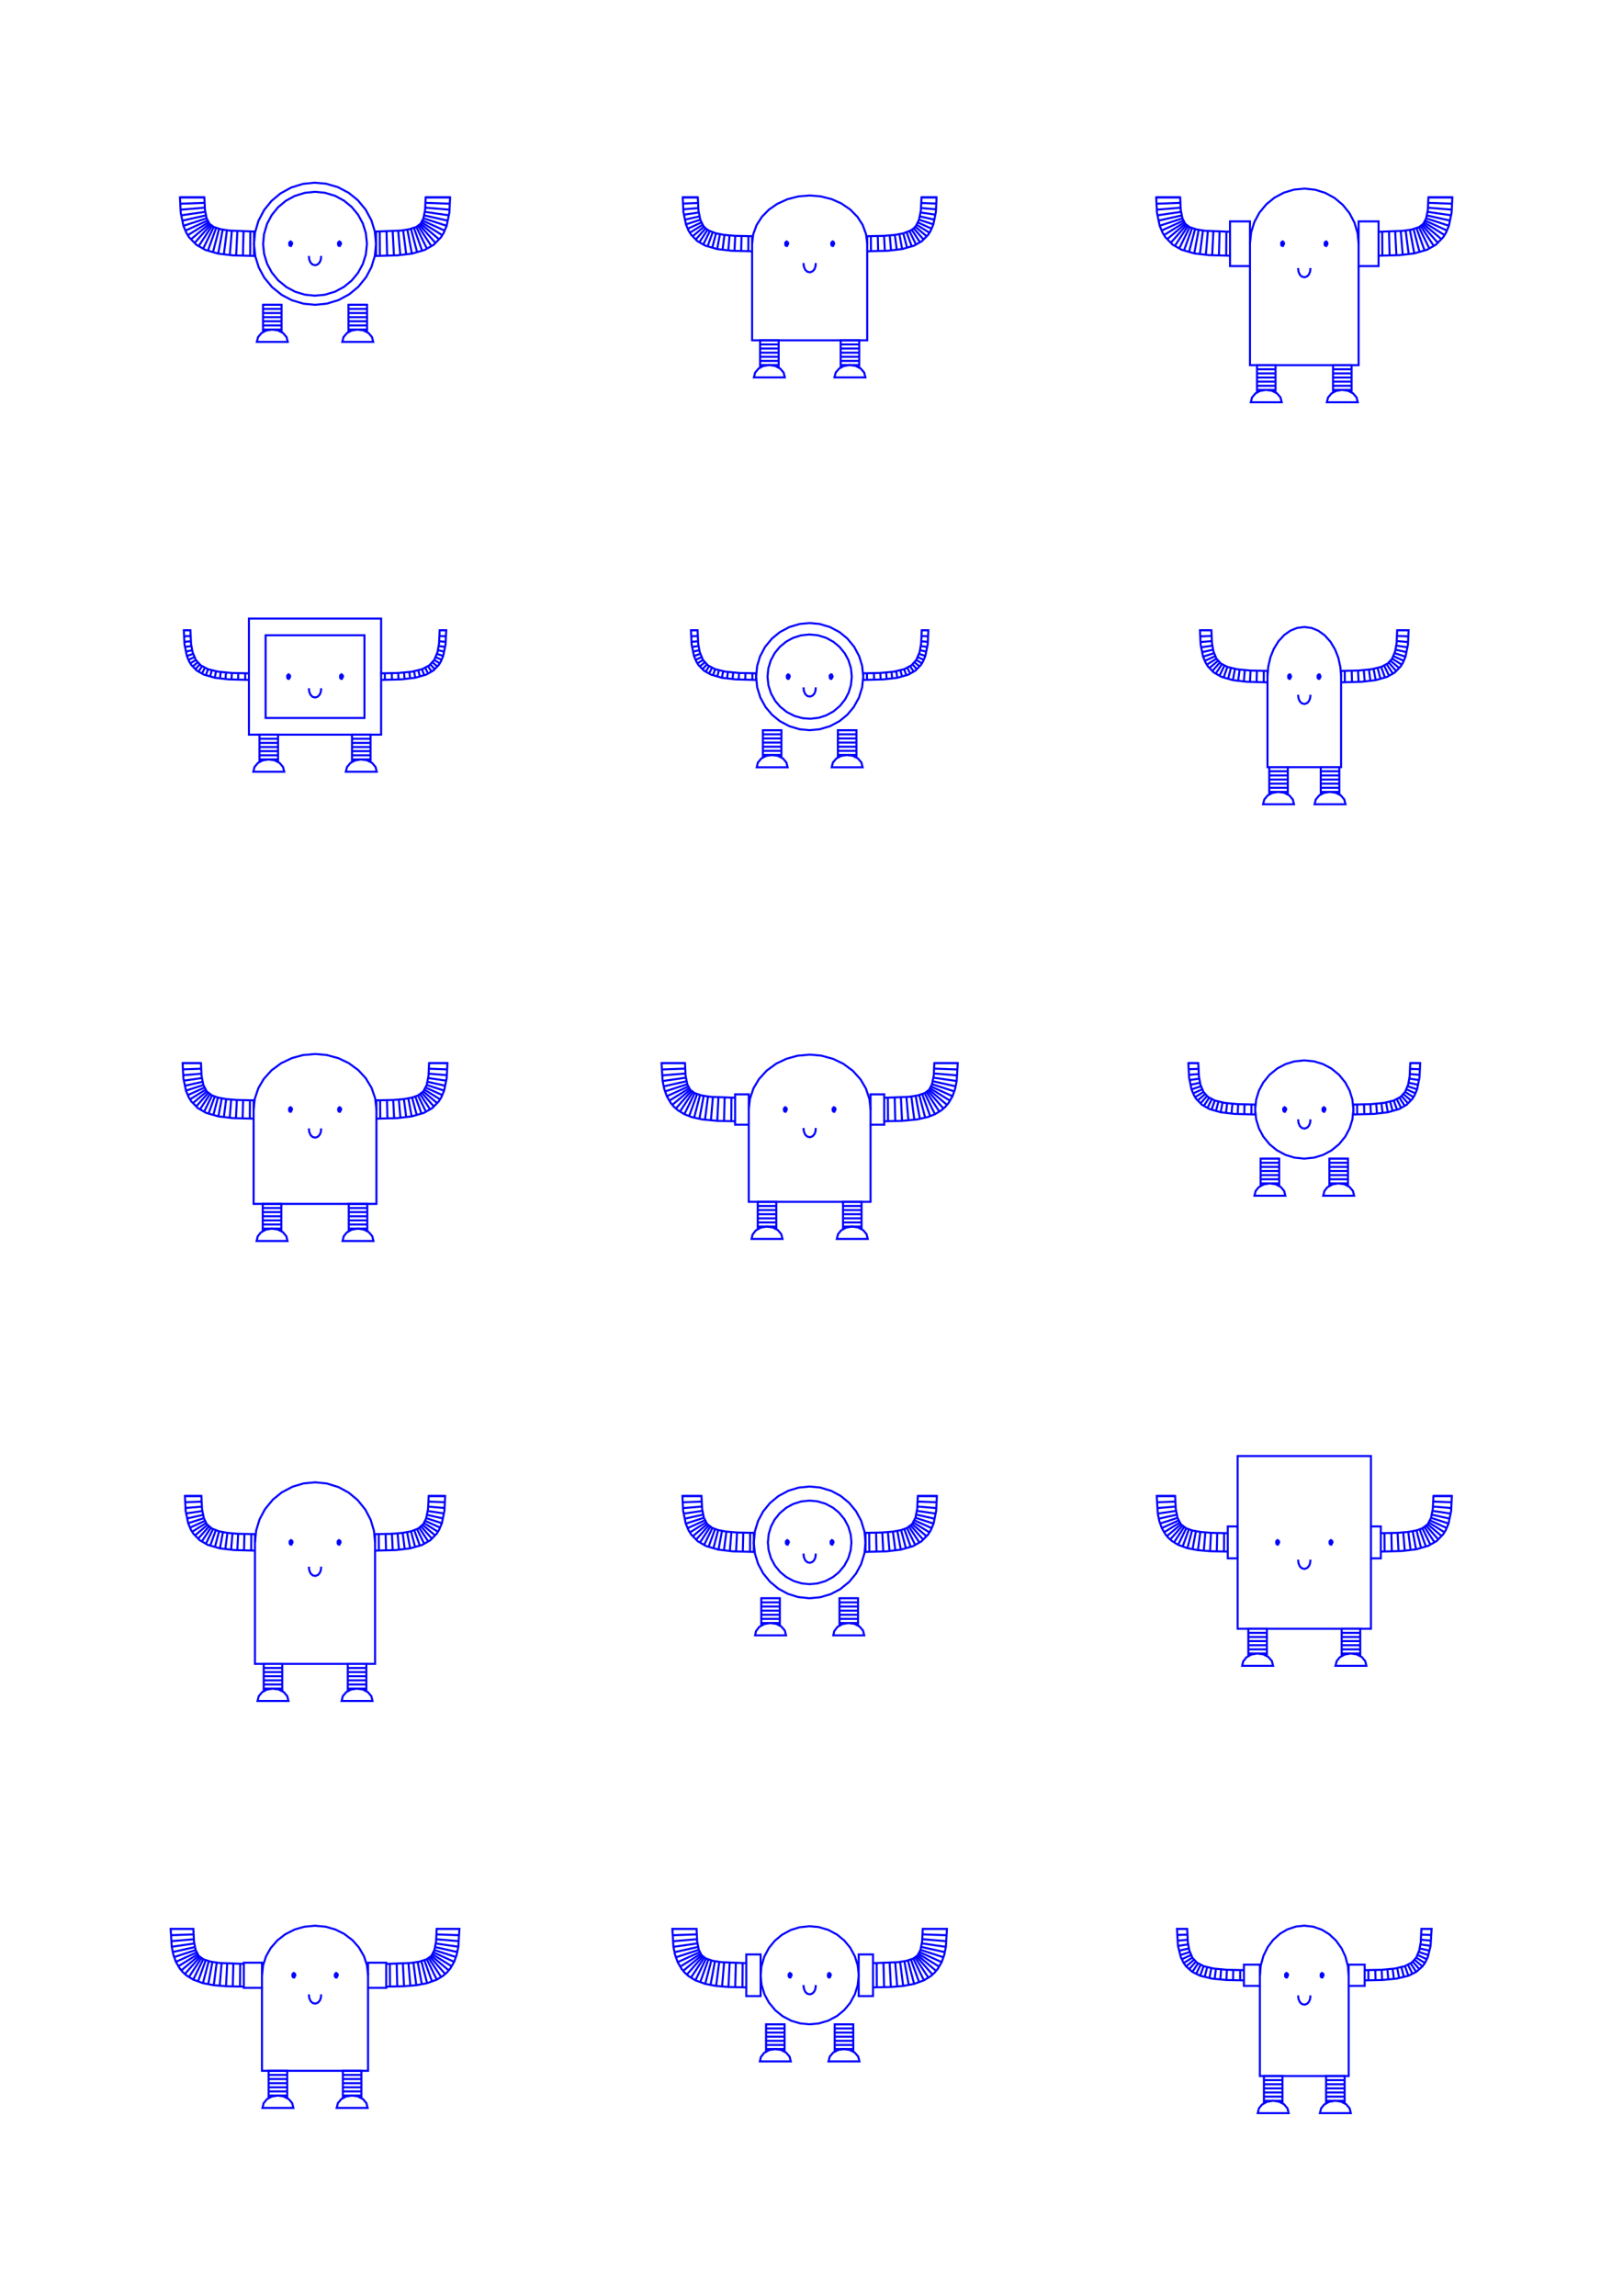 <?xml version="1.0" encoding="utf-8" ?>
<svg xmlns="http://www.w3.org/2000/svg" xmlns:cc="http://creativecommons.org/ns" xmlns:dc="http://purl.org/dc/elements/1.1/" xmlns:ev="http://www.w3.org/2001/xml-events" xmlns:inkscape="http://www.inkscape.org/namespaces/inkscape" xmlns:rdf="http://www.w3.org/1999/02/22-rdf-syntax-ns" xmlns:sodipodi="http://sodipodi.sourceforge.net/DTD/sodipodi-0.dtd" xmlns:xlink="http://www.w3.org/1999/xlink" baseProfile="tiny" height="29.7cm" version="1.2" viewBox="0 0 793.701 1122.52" width="21.0cm">
  <defs/>
  <g fill="none" id="layer1" inkscape:groupmode="layer" inkscape:label="1" stroke="#0000ff" style="display:inline">
    <polyline points="179.99,965.792 179.454,960.889 178.014,956.513 175.508,952.175 172.385,948.648 168.293,945.538 163.962,943.398 159.278,942.057 154.03,941.561 148.783,942.068 144.102,943.419 139.463,945.765 135.693,948.688 132.369,952.515 130.083,956.564 128.654,960.943 128.129,965.792"/>
    <polyline points="128.129,971.935 128.129,1012.503 140.444,1012.503 140.444,1025.809"/>
    <line x1="140.444" x2="131.373" y1="1024.598" y2="1024.598"/>
    <polyline points="131.373,1025.809 131.373,1012.503 176.747,1012.503 176.747,1025.809"/>
    <line x1="176.747" x2="167.676" y1="1024.598" y2="1024.598"/>
    <polyline points="167.676,1025.809 167.676,1012.503 179.99,1012.503 179.99,971.935"/>
    <polyline points="188.873,971.348 188.873,960.236 200.992,959.767 205.195,959.113 208.723,957.951 210.972,956.264 212.427,953.469 213.263,949.264 213.553,943.115 224.665,943.115 224.135,951.849 223.358,955.682 222.097,959.229 220.234,962.45 218.633,964.348 216.773,965.99 213.607,967.933 208.873,969.654 203.579,970.653 197.588,971.163 188.873,971.348 188.873,971.935 179.99,971.935 179.99,959.649 188.873,959.649 188.873,960.236"/>
    <line x1="190.659" x2="190.737" y1="960.23" y2="971.342"/>
    <line x1="194.279" x2="193.997" y1="971.287" y2="960.178"/>
    <line x1="197.026" x2="197.588" y1="960.065" y2="971.163"/>
    <line x1="200.681" x2="199.747" y1="970.958" y2="959.884"/>
    <line x1="202.159" x2="203.579" y1="959.631" y2="970.653"/>
    <line x1="206.303" x2="204.261" y1="970.227" y2="959.303"/>
    <line x1="206.052" x2="208.873" y1="958.906" y2="969.654"/>
    <line x1="211.306" x2="207.534" y1="968.903" y2="958.449"/>
    <line x1="208.723" x2="213.607" y1="957.951" y2="967.933"/>
    <line x1="215.762" x2="209.652" y1="966.707" y2="957.424"/>
    <line x1="210.378" x2="217.732" y1="956.872" y2="965.203"/>
    <line x1="219.468" x2="210.972" y1="963.428" y2="956.264"/>
    <line x1="211.496" x2="220.927" y1="955.542" y2="961.419"/>
    <line x1="222.097" x2="211.981" y1="959.229" y2="954.631"/>
    <line x1="212.427" x2="222.998" y1="953.469" y2="956.896"/>
    <line x1="223.664" x2="212.818" y1="954.437" y2="952.018"/>
    <line x1="213.136" x2="224.135" y1="950.26" y2="951.849"/>
    <line x1="224.442" x2="213.368" y1="949.114" y2="948.19"/>
    <line x1="213.507" x2="224.612" y1="945.808" y2="946.21"/>
    <line x1="224.665" x2="213.553" y1="943.115" y2="943.115"/>
    <polygon points="164.432,966.334 164.432,965.25"/>
    <polygon points="164.128,966.83 163.767,966.332 163.767,965.252 164.37,964.662 165.029,965.096 165.188,965.792 164.618,966.891"/>
    <polyline points="157.083,975.134 156.875,976.929 156.381,978.17 155.513,979.167 154.227,979.663 152.912,979.366 151.932,978.469 151.244,976.929 151.036,975.134"/>
    <polygon points="144.284,965.096 144.444,965.792 143.873,966.891 143.384,966.83 143.023,966.332 143.023,965.252 143.625,964.662"/>
    <polygon points="143.688,965.25 143.688,966.334"/>
    <polyline points="119.247,960.236 119.247,959.649 128.129,959.649 128.129,971.935 119.247,971.935 119.247,971.348 110.532,971.163 104.541,970.653 99.247,969.654 94.513,967.933 91.347,965.99 89.487,964.348 87.886,962.45 86.022,959.229 84.762,955.682 83.985,951.849 83.454,943.115 94.567,943.115 94.856,949.264 95.693,953.469 97.147,956.264 99.397,957.951 102.924,959.113 107.128,959.767 119.247,960.236 119.247,971.348"/>
    <line x1="117.383" x2="117.461" y1="971.342" y2="960.23"/>
    <line x1="114.123" x2="113.84" y1="960.178" y2="971.287"/>
    <line x1="110.532" x2="111.094" y1="971.163" y2="960.065"/>
    <line x1="108.373" x2="107.439" y1="959.884" y2="970.958"/>
    <line x1="104.541" x2="105.96" y1="970.653" y2="959.631"/>
    <line x1="103.859" x2="101.817" y1="959.303" y2="970.227"/>
    <line x1="99.247" x2="102.068" y1="969.654" y2="958.906"/>
    <line x1="100.586" x2="96.814" y1="958.449" y2="968.903"/>
    <line x1="94.513" x2="99.397" y1="967.933" y2="957.951"/>
    <line x1="98.468" x2="92.358" y1="957.424" y2="966.707"/>
    <line x1="90.387" x2="97.741" y1="965.203" y2="956.872"/>
    <line x1="97.147" x2="88.651" y1="956.264" y2="963.428"/>
    <line x1="87.192" x2="96.624" y1="961.419" y2="955.542"/>
    <line x1="96.139" x2="86.022" y1="954.631" y2="959.229"/>
    <line x1="85.122" x2="95.693" y1="956.896" y2="953.469"/>
    <line x1="95.302" x2="84.455" y1="952.018" y2="954.437"/>
    <line x1="83.985" x2="94.984" y1="951.849" y2="950.26"/>
    <line x1="94.752" x2="83.677" y1="948.19" y2="949.114"/>
    <line x1="83.507" x2="94.613" y1="946.21" y2="945.808"/>
    <line x1="94.567" x2="83.454" y1="943.115" y2="943.115"/>
    <line x1="131.373" x2="140.444" y1="1014.519" y2="1014.519"/>
    <line x1="140.444" x2="131.373" y1="1016.535" y2="1016.535"/>
    <line x1="131.373" x2="140.444" y1="1018.551" y2="1018.551"/>
    <line x1="140.444" x2="131.373" y1="1020.566" y2="1020.566"/>
    <line x1="131.373" x2="140.444" y1="1022.582" y2="1022.582"/>
    <polygon points="128.939,1028.303 130.617,1026.327 132.843,1025.117 135.758,1024.599 138.697,1025.024 141.2,1026.327 142.878,1028.303 143.468,1030.645 128.35,1030.645"/>
    <polygon points="165.242,1028.303 166.919,1026.327 169.146,1025.117 172.061,1024.599 174.999,1025.024 177.503,1026.327 179.18,1028.303 179.77,1030.645 164.652,1030.645"/>
    <line x1="167.676" x2="176.747" y1="1022.582" y2="1022.582"/>
    <line x1="176.747" x2="167.676" y1="1020.566" y2="1020.566"/>
    <line x1="167.676" x2="176.747" y1="1018.551" y2="1018.551"/>
    <line x1="176.747" x2="167.676" y1="1016.535" y2="1016.535"/>
    <line x1="167.676" x2="176.747" y1="1014.519" y2="1014.519"/>
    <line x1="330.489" x2="341.752" y1="957.008" y2="953.357"/>
    <line x1="342.183" x2="331.404" y1="954.48" y2="959.379"/>
    <line x1="332.597" x2="342.645" y1="961.612" y2="955.35"/>
    <line x1="343.138" x2="334.087" y1="956.03" y2="963.663"/>
    <line x1="335.86" x2="343.695" y1="965.476" y2="956.599"/>
    <line x1="344.381" x2="337.871" y1="957.121" y2="967.011"/>
    <line x1="340.066" x2="345.27" y1="968.259" y2="957.624"/>
    <line x1="346.422" x2="342.403" y1="958.107" y2="969.245"/>
    <line x1="344.867" x2="347.873" y1="970.006" y2="958.554"/>
    <line x1="349.638" x2="347.463" y1="958.946" y2="970.584"/>
    <line x1="350.207" x2="351.72" y1="971.013" y2="959.27"/>
    <line x1="354.116" x2="353.121" y1="959.522" y2="971.32"/>
    <line x1="356.226" x2="356.825" y1="971.527" y2="959.702"/>
    <line x1="359.845" x2="359.544" y1="959.814" y2="971.65"/>
    <line x1="363.093" x2="363.177" y1="971.706" y2="959.866"/>
    <polyline points="364.96,959.872 364.96,955.612 371.966,955.612 371.966,975.971 364.96,975.971 364.96,971.712 356.226,971.527 350.207,971.013 344.867,970.006 340.066,968.259 336.839,966.28 334.94,964.602 333.305,962.663 331.404,959.379 330.124,955.777 329.338,951.901 328.804,943.115 340.644,943.115 340.931,949.223 341.752,953.357 343.138,956.03 345.27,957.624 348.716,958.758 352.879,959.405 364.96,959.872 364.96,971.712"/>
    <line x1="374.626" x2="383.697" y1="989.775" y2="989.775"/>
    <line x1="383.697" x2="374.626" y1="991.791" y2="991.791"/>
    <line x1="374.626" x2="383.697" y1="993.807" y2="993.807"/>
    <line x1="383.697" x2="374.626" y1="995.823" y2="995.823"/>
    <line x1="374.626" x2="383.697" y1="997.838" y2="997.838"/>
    <line x1="383.697" x2="374.626" y1="999.854" y2="999.854"/>
    <line x1="374.626" x2="383.697" y1="1001.87" y2="1001.87"/>
    <polyline points="383.697,1003.081 383.697,989.775 374.626,989.775 374.626,1003.081"/>
    <polygon points="381.949,1002.296 384.453,1003.599 386.13,1005.575 386.72,1007.917 371.602,1007.917 372.081,1005.799 373.659,1003.771 376.096,1002.389 379.011,1001.871"/>
    <polygon points="405.769,1005.575 407.446,1003.599 409.95,1002.296 412.588,1001.871 415.526,1002.296 418.03,1003.599 419.707,1005.575 420.297,1007.917 405.179,1007.917"/>
    <polyline points="408.203,1003.081 408.203,989.775 417.274,989.775"/>
    <line x1="417.274" x2="408.203" y1="991.791" y2="991.791"/>
    <polyline points="408.203,989.775 417.274,989.775 417.274,1003.081"/>
    <line x1="417.274" x2="408.203" y1="1001.87" y2="1001.87"/>
    <line x1="408.203" x2="417.274" y1="999.854" y2="999.854"/>
    <line x1="417.274" x2="408.203" y1="997.838" y2="997.838"/>
    <line x1="408.203" x2="417.274" y1="995.823" y2="995.823"/>
    <line x1="417.274" x2="408.203" y1="993.807" y2="993.807"/>
    <polyline points="398.973,970.589 398.765,972.383 398.27,973.624 397.403,974.622 396.117,975.118 394.802,974.82 393.822,973.923 393.134,972.383 392.926,970.589"/>
    <polygon points="386.953,965.096 387.112,965.792 386.542,966.891 386.053,966.83 385.691,966.332 385.691,965.252 386.294,964.662"/>
    <polygon points="386.356,965.25 386.356,966.334"/>
    <polygon points="404.878,966.332 404.878,965.252 405.481,964.662 406.139,965.096 406.299,965.792 405.729,966.891 405.239,966.83"/>
    <polygon points="405.543,966.334 405.543,965.25"/>
    <polygon points="418.098,956.592 419.432,960.916 419.933,965.792 419.432,970.668 418.098,974.992 415.766,979.302 412.875,982.784 409.382,985.661 405.062,987.977 400.362,989.366 395.855,989.775 391.352,989.331 387.012,988.048 382.674,985.766 379.159,982.917 376.028,979.146 373.874,975.166 372.429,970.482 371.967,965.981 372.358,961.472 373.729,956.767 376.028,952.438 378.891,948.933 382.361,946.029 386.663,943.68 390.982,942.329 395.855,941.809 400.362,942.218 405.062,943.607 409.382,945.923 412.875,948.8 415.766,952.282"/>
    <polyline points="426.939,959.872 426.939,955.612 419.933,955.612 419.933,975.971 426.939,975.971 426.939,971.712 435.673,971.527 441.692,971.013 447.032,970.006 451.833,968.259 455.06,966.28 456.959,964.602 458.595,962.663 460.495,959.379 461.776,955.777 462.561,951.901 463.096,943.115 451.255,943.115 450.968,949.223 450.147,953.357 448.761,956.03 446.63,957.624 443.183,958.758 439.02,959.405 426.939,959.872 426.939,971.712"/>
    <line x1="428.806" x2="428.723" y1="971.706" y2="959.866"/>
    <line x1="432.054" x2="432.355" y1="959.814" y2="971.65"/>
    <line x1="435.673" x2="435.074" y1="971.527" y2="959.702"/>
    <line x1="437.783" x2="438.778" y1="959.522" y2="971.32"/>
    <line x1="441.692" x2="440.179" y1="971.013" y2="959.27"/>
    <line x1="442.261" x2="444.436" y1="958.946" y2="970.584"/>
    <line x1="447.032" x2="444.026" y1="970.006" y2="958.554"/>
    <line x1="445.477" x2="449.496" y1="958.107" y2="969.245"/>
    <line x1="451.833" x2="446.63" y1="968.259" y2="957.624"/>
    <line x1="447.519" x2="454.028" y1="957.121" y2="967.011"/>
    <line x1="456.039" x2="448.204" y1="965.476" y2="956.599"/>
    <line x1="448.761" x2="457.813" y1="956.03" y2="963.663"/>
    <line x1="459.303" x2="449.254" y1="961.612" y2="955.35"/>
    <line x1="449.716" x2="460.495" y1="954.48" y2="959.379"/>
    <line x1="461.41" x2="450.147" y1="957.008" y2="953.357"/>
    <line x1="450.529" x2="462.086" y1="951.939" y2="954.516"/>
    <line x1="462.561" x2="450.843" y1="951.901" y2="950.208"/>
    <line x1="451.072" x2="462.871" y1="948.159" y2="949.144"/>
    <line x1="463.042" x2="451.21" y1="946.224" y2="945.795"/>
    <line x1="451.255" x2="463.096" y1="943.115" y2="943.115"/>
    <line x1="575.579" x2="580.574" y1="943.115" y2="943.115"/>
    <line x1="580.622" x2="575.63" y1="945.919" y2="946.1"/>
    <line x1="575.791" x2="580.769" y1="948.86" y2="948.444"/>
    <line x1="581.022" x2="576.078" y1="950.697" y2="951.412"/>
    <line x1="576.506" x2="581.382" y1="953.771" y2="952.684"/>
    <line x1="581.849" x2="577.097" y1="954.412" y2="955.952"/>
    <line x1="577.872" x2="582.42" y1="957.963" y2="955.896"/>
    <line x1="583.093" x2="578.854" y1="957.16" y2="959.802"/>
    <line x1="580.056" x2="583.874" y1="961.456" y2="958.236"/>
    <line x1="584.783" x2="581.477" y1="959.165" y2="962.91"/>
    <line x1="583.105" x2="585.852" y1="964.152" y2="959.98"/>
    <line x1="587.118" x2="584.923" y1="960.698" y2="965.185"/>
    <line x1="586.917" x2="588.613" y1="966.025" y2="961.327"/>
    <line x1="590.357" x2="589.089" y1="961.865" y2="966.696"/>
    <line x1="591.444" x2="592.362" y1="967.22" y2="962.31"/>
    <line x1="594.635" x2="593.997" y1="962.665" y2="967.619"/>
    <line x1="596.761" x2="597.181" y1="967.91" y2="962.932"/>
    <line x1="600.005" x2="599.752" y1="963.12" y2="968.109"/>
    <line x1="602.984" x2="603.111" y1="968.229" y2="963.235"/>
    <line x1="606.505" x2="606.47" y1="963.288" y2="968.283"/>
    <polyline points="608.313,968.289 608.313,963.294 600.005,963.12 593.465,962.499 588.613,961.327 585.295,959.585 583.093,957.16 581.602,953.58 580.882,949.604 580.574,943.115 575.579,943.115 576.078,951.412 577.46,956.979 578.854,959.802 580.056,961.456 583.105,964.152 586.917,966.025 592.695,967.434 599.752,968.109 608.313,968.289 608.313,970.977 616.128,970.977 616.128,960.607 608.313,960.607 608.313,963.294"/>
    <polyline points="616.128,965.792 616.569,960.928 617.877,956.255 619.998,951.971 622.603,948.512 626.02,945.446 629.605,943.349 633.807,941.959 637.836,941.537 642.196,942.031 646.379,943.492 649.935,945.65 653.309,948.774 656.053,952.591 657.93,956.596 659.174,961.291 659.551,965.792"/>
    <polyline points="659.551,970.977 659.551,1015.049 616.128,1015.049 616.128,970.977"/>
    <polygon points="628.49,966.332 628.49,965.252 629.092,964.662 629.751,965.096 629.911,965.792 629.34,966.891 628.851,966.83"/>
    <polygon points="629.155,966.334 629.155,965.25"/>
    <polyline points="634.816,975.644 635.024,977.438 635.712,978.978 636.692,979.875 638.007,980.173 639.293,979.677 640.16,978.679 640.655,977.438 640.863,975.644"/>
    <polygon points="646.524,966.334 646.524,965.25"/>
    <polygon points="647.28,965.792 646.71,966.891 646.22,966.83 645.859,966.332 645.859,965.252 646.462,964.662 647.12,965.096"/>
    <polyline points="667.366,963.294 667.366,960.607 659.551,960.607 659.551,970.977 667.366,970.977 667.366,968.289 675.927,968.109 682.984,967.434 688.761,966.025 692.573,964.152 695.623,961.456 696.825,959.802 698.218,956.979 699.601,951.412 700.1,943.115 695.105,943.115 694.797,949.604 694.077,953.58 692.586,957.16 690.384,959.585 687.066,961.327 682.214,962.499 675.674,963.12 667.366,963.294 667.366,968.289"/>
    <line x1="669.209" x2="669.174" y1="968.283" y2="963.288"/>
    <line x1="672.568" x2="672.695" y1="963.235" y2="968.229"/>
    <line x1="675.927" x2="675.674" y1="968.109" y2="963.12"/>
    <line x1="678.498" x2="678.918" y1="962.932" y2="967.91"/>
    <line x1="681.682" x2="681.043" y1="967.619" y2="962.665"/>
    <line x1="683.317" x2="684.234" y1="962.31" y2="967.22"/>
    <line x1="686.59" x2="685.322" y1="966.696" y2="961.865"/>
    <line x1="687.066" x2="688.761" y1="961.327" y2="966.025"/>
    <line x1="690.756" x2="688.561" y1="965.185" y2="960.698"/>
    <line x1="689.827" x2="692.573" y1="959.98" y2="964.152"/>
    <line x1="694.202" x2="690.896" y1="962.91" y2="959.165"/>
    <line x1="691.804" x2="695.623" y1="958.236" y2="961.456"/>
    <line x1="696.825" x2="692.586" y1="959.802" y2="957.16"/>
    <line x1="693.259" x2="697.806" y1="955.896" y2="957.963"/>
    <line x1="698.582" x2="693.83" y1="955.952" y2="954.412"/>
    <line x1="694.297" x2="699.172" y1="952.684" y2="953.771"/>
    <line x1="699.601" x2="694.657" y1="951.412" y2="950.697"/>
    <line x1="694.91" x2="699.887" y1="948.444" y2="948.86"/>
    <line x1="700.049" x2="695.057" y1="946.1" y2="945.919"/>
    <line x1="695.105" x2="700.1" y1="943.115" y2="943.115"/>
    <line x1="657.573" x2="648.502" y1="1017.065" y2="1017.065"/>
    <line x1="648.502" x2="657.573" y1="1019.081" y2="1019.081"/>
    <line x1="657.573" x2="648.502" y1="1021.097" y2="1021.097"/>
    <line x1="648.502" x2="657.573" y1="1023.112" y2="1023.112"/>
    <line x1="657.573" x2="648.502" y1="1025.128" y2="1025.128"/>
    <line x1="648.502" x2="657.573" y1="1027.144" y2="1027.144"/>
    <polyline points="657.573,1028.355 657.573,1015.049 648.502,1015.049 648.502,1028.355"/>
    <polygon points="660.006,1030.849 660.596,1033.191 645.478,1033.191 646.068,1030.849 647.535,1029.044 649.972,1027.664 652.887,1027.145 655.826,1027.57 658.329,1028.873"/>
    <polygon points="629.611,1030.849 630.201,1033.191 615.082,1033.191 615.672,1030.849 617.139,1029.044 619.576,1027.664 622.491,1027.145 625.43,1027.57 627.933,1028.873"/>
    <polyline points="627.177,1028.355 627.177,1015.049 618.106,1015.049 618.106,1028.355"/>
    <line x1="618.106" x2="627.177" y1="1027.144" y2="1027.144"/>
    <line x1="627.177" x2="618.106" y1="1025.128" y2="1025.128"/>
    <line x1="618.106" x2="627.177" y1="1023.112" y2="1023.112"/>
    <line x1="627.177" x2="618.106" y1="1021.097" y2="1021.097"/>
    <line x1="618.106" x2="627.177" y1="1019.081" y2="1019.081"/>
    <line x1="627.177" x2="618.106" y1="1017.065" y2="1017.065"/>
    <polyline points="619.554,809.664 619.554,796.359 605.239,796.359 605.239,711.918 670.44,711.918 670.44,761.94 675.266,761.94 675.266,758.637 685.483,758.363 692.501,757.533 698.456,755.818 702.525,753.495 705.771,750.175 707.008,748.192 708.385,744.916 709.649,738.73 710,731.461 701.004,731.461 700.708,737.728 699.826,742.142 698.175,745.293 695.581,747.247 692.713,748.276 688.688,749.027 683.473,749.468 675.266,749.64 675.266,758.637"/>
    <line x1="677.123" x2="677.059" y1="758.63" y2="749.634"/>
    <polyline points="675.266,749.64 675.266,746.337 670.44,746.337"/>
    <line x1="680.417" x2="680.646" y1="749.582" y2="758.575"/>
    <line x1="683.928" x2="683.473" y1="758.453" y2="749.468"/>
    <line x1="686.229" x2="686.985" y1="749.285" y2="758.25"/>
    <line x1="689.837" x2="688.688" y1="757.95" y2="749.027"/>
    <line x1="690.849" x2="692.501" y1="748.69" y2="757.533"/>
    <line x1="694.998" x2="692.713" y1="756.977" y2="748.276"/>
    <line x1="694.286" x2="697.34" y1="747.791" y2="756.254"/>
    <line x1="699.535" x2="695.581" y1="755.328" y2="747.247"/>
    <line x1="696.627" x2="701.573" y1="746.655" y2="754.17"/>
    <line x1="703.425" x2="697.472" y1="752.757" y2="746.012"/>
    <line x1="698.175" x2="705.052" y1="745.293" y2="751.092"/>
    <line x1="706.422" x2="698.787" y1="749.206" y2="744.448"/>
    <line x1="699.337" x2="707.527" y1="743.415" y2="747.137"/>
    <line x1="708.385" x2="699.826" y1="744.916" y2="742.142"/>
    <line x1="700.244" x2="709.025" y1="740.595" y2="742.553"/>
    <line x1="709.481" x2="700.577" y1="740.044" y2="738.758"/>
    <line x1="700.816" x2="709.781" y1="736.624" y2="737.372"/>
    <line x1="709.948" x2="700.957" y1="734.519" y2="734.192"/>
    <line x1="701.004" x2="710" y1="731.461" y2="731.461"/>
    <polyline points="670.44,761.94 670.44,796.359 656.124,796.359 656.124,809.664"/>
    <line x1="656.124" x2="665.195" y1="808.453" y2="808.453"/>
    <polyline points="665.195,809.664 665.195,796.359 610.484,796.359 610.484,809.664"/>
    <line x1="610.484" x2="619.554" y1="808.453" y2="808.453"/>
    <line x1="619.554" x2="610.484" y1="806.437" y2="806.437"/>
    <line x1="610.484" x2="619.554" y1="804.422" y2="804.422"/>
    <line x1="619.554" x2="610.484" y1="802.406" y2="802.406"/>
    <line x1="610.484" x2="619.554" y1="800.39" y2="800.39"/>
    <line x1="619.554" x2="610.484" y1="798.374" y2="798.374"/>
    <polygon points="611.953,808.973 614.869,808.454 617.807,808.88 620.311,810.182 621.988,812.158 622.578,814.5 607.46,814.5 607.939,812.382 609.517,810.354"/>
    <line x1="656.124" x2="665.195" y1="806.437" y2="806.437"/>
    <line x1="665.195" x2="656.124" y1="804.422" y2="804.422"/>
    <line x1="656.124" x2="665.195" y1="802.406" y2="802.406"/>
    <line x1="665.195" x2="656.124" y1="800.39" y2="800.39"/>
    <line x1="656.124" x2="665.195" y1="798.374" y2="798.374"/>
    <polygon points="663.448,808.88 665.952,810.182 667.629,812.158 668.219,814.5 653.101,814.5 653.691,812.158 655.158,810.354 657.595,808.973 660.51,808.454"/>
    <polyline points="640.863,762.582 640.655,764.377 640.16,765.618 639.293,766.616 638.007,767.112 636.692,766.814 635.712,765.917 635.024,764.377 634.816,762.582"/>
    <polygon points="624.985,755.238 624.495,755.177 624.134,754.678 624.134,753.599 624.737,753.008 625.396,753.442 625.555,754.138"/>
    <polygon points="624.799,753.596 624.799,754.681"/>
    <polyline points="600.413,749.64 600.413,746.337 605.239,746.337 605.239,761.94 600.413,761.94 600.413,758.637 591.751,758.453 585.842,757.95 580.681,756.977 576.144,755.328 573.154,753.495 571.409,751.955 569.908,750.175 568.151,747.137 566.949,743.752 566.198,740.044 565.678,731.461 574.675,731.461 574.971,737.728 575.852,742.142 577.504,745.293 580.098,747.247 582.965,748.276 586.991,749.027 592.206,749.468 600.413,749.64 600.413,758.637"/>
    <line x1="598.556" x2="598.62" y1="758.63" y2="749.634"/>
    <line x1="595.262" x2="595.033" y1="749.582" y2="758.575"/>
    <line x1="591.751" x2="592.206" y1="758.453" y2="749.468"/>
    <line x1="589.449" x2="588.693" y1="749.285" y2="758.25"/>
    <line x1="585.842" x2="586.991" y1="757.95" y2="749.027"/>
    <line x1="584.83" x2="583.177" y1="748.69" y2="757.533"/>
    <line x1="580.681" x2="582.965" y1="756.977" y2="748.276"/>
    <line x1="581.392" x2="578.339" y1="747.791" y2="756.254"/>
    <line x1="576.144" x2="580.098" y1="755.328" y2="747.247"/>
    <line x1="579.052" x2="574.106" y1="746.655" y2="754.17"/>
    <line x1="572.254" x2="578.207" y1="752.757" y2="746.012"/>
    <line x1="577.504" x2="570.626" y1="745.293" y2="751.092"/>
    <line x1="569.256" x2="576.892" y1="749.206" y2="744.448"/>
    <line x1="576.342" x2="568.151" y1="743.415" y2="747.137"/>
    <line x1="567.294" x2="575.852" y1="744.916" y2="742.142"/>
    <line x1="575.435" x2="566.654" y1="740.595" y2="742.553"/>
    <line x1="566.198" x2="575.102" y1="740.044" y2="738.758"/>
    <line x1="574.863" x2="565.898" y1="736.624" y2="737.372"/>
    <line x1="565.731" x2="574.721" y1="734.519" y2="734.192"/>
    <line x1="574.675" x2="565.678" y1="731.461" y2="731.461"/>
    <polygon points="650.215,753.599 650.817,753.008 651.476,753.442 651.636,754.138 651.065,755.238 650.576,755.177 650.215,754.678"/>
    <polygon points="650.88,754.681 650.88,753.596"/>
    <polygon points="613.466,584.647 614.056,582.305 615.523,580.5 617.96,579.119 620.875,578.601 623.813,579.026 626.317,580.329 627.994,582.305 628.584,584.647"/>
    <polyline points="616.49,579.811 616.49,566.505 625.561,566.505 625.561,579.811"/>
    <line x1="625.561" x2="616.49" y1="578.6" y2="578.6"/>
    <line x1="616.49" x2="625.561" y1="576.584" y2="576.584"/>
    <line x1="625.561" x2="616.49" y1="574.568" y2="574.568"/>
    <line x1="616.49" x2="625.561" y1="572.553" y2="572.553"/>
    <line x1="625.561" x2="616.49" y1="570.537" y2="570.537"/>
    <line x1="616.49" x2="625.561" y1="568.521" y2="568.521"/>
    <line x1="625.561" x2="616.49" y1="566.505" y2="566.505"/>
    <polygon points="632.968,566.006 628.647,564.677 624.338,562.352 620.854,559.47 617.763,555.673 615.647,551.677 614.318,547.356 613.819,542.485 614.318,537.614 615.647,533.293 617.763,529.297 620.854,525.5 624.652,522.408 628.647,520.293 632.968,518.963 637.839,518.464 642.71,518.963 647.032,520.293 651.027,522.408 654.824,525.5 657.916,529.297 660.031,533.293 661.361,537.614 661.86,542.485 661.361,547.356 660.031,551.677 657.916,555.673 654.824,559.47 651.027,562.561 647.032,564.677 642.71,566.006 637.839,566.505"/>
    <polyline points="650.118,566.505 659.189,566.505 659.189,579.811"/>
    <line x1="659.189" x2="650.118" y1="578.6" y2="578.6"/>
    <polyline points="650.118,579.811 650.118,566.505 659.189,566.505"/>
    <line x1="659.189" x2="650.118" y1="568.521" y2="568.521"/>
    <line x1="650.118" x2="659.189" y1="570.537" y2="570.537"/>
    <line x1="659.189" x2="650.118" y1="572.553" y2="572.553"/>
    <line x1="650.118" x2="659.189" y1="574.568" y2="574.568"/>
    <line x1="659.189" x2="650.118" y1="576.584" y2="576.584"/>
    <polygon points="651.588,579.119 654.503,578.601 657.442,579.026 659.945,580.329 661.623,582.305 662.213,584.647 647.095,584.647 647.684,582.305 649.152,580.5"/>
    <polyline points="640.863,547.289 640.655,549.083 640.16,550.324 639.293,551.322 638.007,551.818 636.692,551.521 635.712,550.624 635.024,549.083 634.816,547.289"/>
    <polygon points="628.231,543.027 628.231,541.942"/>
    <polygon points="628.169,541.355 628.828,541.788 628.987,542.485 628.417,543.584 627.928,543.523 627.566,543.024 627.566,541.945"/>
    <line x1="612.011" x2="611.977" y1="540.058" y2="544.899"/>
    <line x1="608.492" x2="608.615" y1="544.845" y2="540.005"/>
    <line x1="605.507" x2="605.262" y1="539.889" y2="544.725"/>
    <line x1="602.274" x2="602.681" y1="544.526" y2="539.702"/>
    <line x1="600.132" x2="599.513" y1="539.434" y2="544.235"/>
    <line x1="596.965" x2="597.854" y1="543.837" y2="539.078"/>
    <line x1="595.844" x2="594.615" y1="538.632" y2="543.314"/>
    <line x1="592.45" x2="594.093" y1="542.646" y2="538.092"/>
    <line x1="592.591" x2="590.463" y1="537.46" y2="541.809"/>
    <line x1="588.654" x2="591.316" y1="540.781" y2="536.737"/>
    <line x1="590.238" x2="587.034" y1="535.916" y2="539.545"/>
    <line x1="585.621" x2="589.322" y1="538.1" y2="534.979"/>
    <line x1="588.534" x2="584.426" y1="533.893" y2="536.454"/>
    <polygon points="584.995,537.301 587.819,540.189 591.434,542.25 596.965,543.837 603.739,544.636 613.819,544.905 613.819,540.064 605.507,539.889 598.959,539.267 594.093,538.092 590.754,536.339 588.534,533.893 587.034,530.293 586.312,526.306 586.003,519.808 581.162,519.808 581.501,526.845 582.677,532.622 583.91,535.561"/>
    <line x1="583.449" x2="587.856" y1="534.624" y2="532.621"/>
    <line x1="587.282" x2="582.677" y1="531.129" y2="532.622"/>
    <line x1="582.088" x2="586.813" y1="530.447" y2="529.393"/>
    <line x1="586.452" x2="581.66" y1="527.401" y2="528.093"/>
    <line x1="581.374" x2="586.199" y1="525.546" y2="525.144"/>
    <line x1="586.051" x2="581.213" y1="522.614" y2="522.79"/>
    <line x1="581.162" x2="586.003" y1="519.808" y2="519.808"/>
    <polygon points="647.385,541.355 648.044,541.788 648.203,542.485 647.633,543.584 647.144,543.523 646.783,543.024 646.783,541.945"/>
    <polygon points="647.448,543.027 647.448,541.942"/>
    <line x1="663.702" x2="663.668" y1="544.899" y2="540.058"/>
    <line x1="667.064" x2="667.187" y1="540.005" y2="544.845"/>
    <line x1="670.417" x2="670.172" y1="544.725" y2="539.889"/>
    <line x1="672.998" x2="673.405" y1="539.702" y2="544.526"/>
    <line x1="676.166" x2="675.547" y1="544.235" y2="539.434"/>
    <line x1="677.824" x2="678.714" y1="539.078" y2="543.837"/>
    <line x1="681.064" x2="679.835" y1="543.314" y2="538.632"/>
    <line x1="681.586" x2="683.229" y1="538.092" y2="542.646"/>
    <line x1="685.216" x2="683.088" y1="541.809" y2="537.46"/>
    <line x1="684.363" x2="687.025" y1="536.737" y2="540.781"/>
    <line x1="688.644" x2="685.441" y1="539.545" y2="535.916"/>
    <line x1="686.357" x2="690.058" y1="534.979" y2="538.1"/>
    <line x1="691.253" x2="687.144" y1="536.454" y2="533.893"/>
    <line x1="687.822" x2="692.23" y1="532.621" y2="534.624"/>
    <line x1="693.002" x2="688.397" y1="532.622" y2="531.129"/>
    <line x1="688.866" x2="693.591" y1="529.393" y2="530.447"/>
    <line x1="694.018" x2="689.227" y1="528.093" y2="527.401"/>
    <line x1="689.48" x2="694.304" y1="525.144" y2="525.546"/>
    <line x1="694.466" x2="689.628" y1="522.79" y2="522.614"/>
    <line x1="689.675" x2="694.517" y1="519.808" y2="519.808"/>
    <polygon points="694.517,519.808 694.178,526.845 693.002,532.622 691.768,535.561 690.683,537.301 687.859,540.189 684.245,542.25 678.714,543.837 671.94,544.636 661.86,544.905 661.86,540.064 670.172,539.889 676.72,539.267 681.586,538.092 684.924,536.339 687.144,533.893 688.645,530.293 689.367,526.306 689.675,519.808"/>
    <polygon points="642.873,393.241 643.463,390.899 645.141,388.923 647.367,387.714 650.282,387.195 653.221,387.62 655.724,388.923 657.402,390.899 657.991,393.241"/>
    <polyline points="645.897,388.405 645.897,375.1 654.968,375.1 654.968,388.405"/>
    <line x1="654.968" x2="645.897" y1="387.194" y2="387.194"/>
    <line x1="645.897" x2="654.968" y1="385.178" y2="385.178"/>
    <line x1="654.968" x2="645.897" y1="383.163" y2="383.163"/>
    <line x1="645.897" x2="654.968" y1="381.147" y2="381.147"/>
    <line x1="654.968" x2="645.897" y1="379.131" y2="379.131"/>
    <line x1="645.897" x2="654.968" y1="377.115" y2="377.115"/>
    <line x1="629.782" x2="620.711" y1="377.115" y2="377.115"/>
    <line x1="620.711" x2="629.782" y1="379.131" y2="379.131"/>
    <line x1="629.782" x2="620.711" y1="381.147" y2="381.147"/>
    <line x1="620.711" x2="629.782" y1="383.163" y2="383.163"/>
    <line x1="629.782" x2="620.711" y1="385.178" y2="385.178"/>
    <line x1="620.711" x2="629.782" y1="387.194" y2="387.194"/>
    <polyline points="629.782,388.405 629.782,375.1 619.849,375.1 619.849,333.625 609.745,333.355 602.927,332.551 597.32,330.94 593.624,328.833 590.724,325.866 589.611,324.083 588.352,321.083 587.16,315.233 586.819,308.154 592.407,308.154 592.713,314.611 593.425,318.541 594.881,322.042 597.011,324.389 600.25,326.087 605.047,327.245 611.556,327.863 619.849,328.037 619.849,333.625"/>
    <line x1="618.005" x2="618.044" y1="333.619" y2="328.031"/>
    <polyline points="619.849,330.831 620.215,325.964 621.298,321.287 622.898,317.311 625.215,313.538 628.046,310.469 631.016,308.371 634.224,307.052 637.837,306.557 641.449,307.051 644.657,308.368 647.862,310.673 650.658,313.8 652.932,317.62 654.486,321.628 655.517,326.327 655.83,330.831"/>
    <polyline points="655.83,333.625 655.83,328.037 664.123,327.863 670.631,327.245 675.428,326.087 678.668,324.389 680.797,322.042 682.254,318.541 682.965,314.611 683.272,308.154 688.86,308.154 688.519,315.233 687.327,321.083 686.067,324.083 684.955,325.866 682.055,328.833 678.359,330.94 672.752,332.551 665.934,333.355 655.83,333.625 655.83,375.1 620.711,375.1 620.711,388.405"/>
    <polygon points="630.538,388.923 632.216,390.899 632.805,393.241 617.687,393.241 618.277,390.899 619.955,388.923 622.181,387.714 625.096,387.195 628.035,387.62"/>
    <polyline points="634.816,339.685 635.024,341.479 635.712,343.02 636.692,343.917 638.007,344.214 639.293,343.718 640.16,342.72 640.655,341.479 640.863,339.685"/>
    <polygon points="645.036,331.374 645.036,330.289"/>
    <polygon points="645.449,329.882 645.791,330.831 645.221,331.93 644.732,331.87 644.371,331.371 644.371,330.292 644.973,329.701"/>
    <line x1="657.635" x2="657.674" y1="328.031" y2="333.619"/>
    <line x1="661.166" x2="661.024" y1="333.565" y2="327.978"/>
    <line x1="664.123" x2="664.405" y1="327.863" y2="333.444"/>
    <line x1="667.406" x2="666.936" y1="333.245" y2="327.676"/>
    <line x1="669.469" x2="670.183" y1="327.41" y2="332.952"/>
    <line x1="672.752" x2="671.725" y1="332.551" y2="327.058"/>
    <line x1="673.71" x2="675.129" y1="326.617" y2="332.022"/>
    <line x1="677.325" x2="675.428" y1="331.343" y2="326.087"/>
    <line x1="676.894" x2="679.35" y1="325.471" y2="330.491"/>
    <line x1="681.2" x2="678.128" y1="329.439" y2="324.771"/>
    <line x1="679.163" x2="682.861" y1="323.982" y2="328.172"/>
    <line x1="684.313" x2="680.041" y1="326.687" y2="323.085"/>
    <line x1="680.797" x2="685.54" y1="322.042" y2="324.998"/>
    <line x1="686.539" x2="681.452" y1="323.125" y2="320.813"/>
    <line x1="682.011" x2="687.327" y1="319.36" y2="321.083"/>
    <line x1="687.925" x2="682.471" y1="318.875" y2="317.659"/>
    <line x1="682.827" x2="688.357" y1="315.694" y2="316.493"/>
    <line x1="688.646" x2="683.077" y1="313.924" y2="313.459"/>
    <line x1="683.224" x2="688.808" y1="310.947" y2="311.15"/>
    <line x1="688.86" x2="683.272" y1="308.154" y2="308.154"/>
    <polygon points="630.581,329.701 631.057,329.882 631.399,330.831 630.829,331.93 630.34,331.87 629.979,331.371 629.979,330.292"/>
    <polygon points="630.644,330.289 630.644,331.374"/>
    <line x1="614.655" x2="614.513" y1="327.978" y2="333.565"/>
    <line x1="611.274" x2="611.556" y1="333.444" y2="327.863"/>
    <line x1="608.743" x2="608.273" y1="327.676" y2="333.245"/>
    <line x1="605.496" x2="606.21" y1="332.952" y2="327.41"/>
    <line x1="603.953" x2="602.927" y1="327.058" y2="332.551"/>
    <line x1="600.55" x2="601.969" y1="332.022" y2="326.617"/>
    <line x1="600.25" x2="598.354" y1="326.087" y2="331.343"/>
    <line x1="596.329" x2="598.785" y1="330.491" y2="325.471"/>
    <line x1="597.551" x2="594.479" y1="324.771" y2="329.439"/>
    <line x1="592.818" x2="596.516" y1="328.172" y2="323.982"/>
    <line x1="595.638" x2="591.366" y1="323.085" y2="326.687"/>
    <line x1="590.139" x2="594.881" y1="324.998" y2="322.042"/>
    <line x1="594.227" x2="589.139" y1="320.813" y2="323.125"/>
    <line x1="588.352" x2="593.668" y1="321.083" y2="319.36"/>
    <line x1="593.208" x2="587.754" y1="317.659" y2="318.875"/>
    <line x1="587.321" x2="592.852" y1="316.493" y2="315.694"/>
    <line x1="592.601" x2="587.033" y1="313.459" y2="313.924"/>
    <line x1="586.87" x2="592.455" y1="311.15" y2="310.947"/>
    <line x1="592.407" x2="586.819" y1="308.154" y2="308.154"/>
    <polygon points="626.802,196.681 611.684,196.681 612.274,194.339 613.952,192.362 616.178,191.153 619.093,190.635 622.032,191.06 624.535,192.362 626.212,194.339"/>
    <polyline points="623.779,191.844 623.779,178.539 614.708,178.539 614.708,191.844"/>
    <line x1="614.708" x2="623.779" y1="190.633" y2="190.633"/>
    <line x1="623.779" x2="614.708" y1="188.618" y2="188.618"/>
    <line x1="614.708" x2="623.779" y1="186.602" y2="186.602"/>
    <line x1="623.779" x2="614.708" y1="184.586" y2="184.586"/>
    <line x1="614.708" x2="623.779" y1="182.571" y2="182.571"/>
    <line x1="623.779" x2="614.708" y1="180.555" y2="180.555"/>
    <line x1="651.9" x2="660.971" y1="180.555" y2="180.555"/>
    <line x1="660.971" x2="651.9" y1="182.571" y2="182.571"/>
    <line x1="651.9" x2="660.971" y1="184.586" y2="184.586"/>
    <line x1="660.971" x2="651.9" y1="186.602" y2="186.602"/>
    <line x1="651.9" x2="660.971" y1="188.618" y2="188.618"/>
    <line x1="660.971" x2="651.9" y1="190.633" y2="190.633"/>
    <polyline points="651.9,191.844 651.9,178.539 664.405,178.539 664.405,130.103"/>
    <polyline points="664.405,119.178 663.898,113.936 662.396,108.894 659.957,104.245 656.674,100.166 652.671,96.813 648.102,94.313 643.142,92.763 637.979,92.22 632.811,92.707 627.835,94.205 623.24,96.656 619.203,99.966 615.878,104.01 613.39,108.633 611.836,113.658 611.273,119.178"/>
    <polyline points="611.273,130.103 611.273,178.539 660.971,178.539 660.971,191.844"/>
    <polygon points="659.224,191.06 661.727,192.362 663.405,194.339 663.995,196.681 648.876,196.681 649.466,194.339 651.144,192.362 653.37,191.153 656.285,190.635"/>
    <polyline points="640.863,131.05 640.655,132.844 640.16,134.085 639.293,135.083 638.007,135.579 636.692,135.282 635.712,134.385 635.024,132.844 634.816,131.05"/>
    <polygon points="627.213,118.635 627.213,119.72"/>
    <polygon points="626.548,118.638 627.151,118.048 627.626,118.229 627.969,119.178 627.399,120.277 626.909,120.216 626.548,119.718"/>
    <polygon points="647.801,118.638 648.403,118.048 648.879,118.229 649.222,119.178 648.651,120.277 648.162,120.216 647.801,119.718"/>
    <polygon points="648.466,118.635 648.466,119.72"/>
    <polyline points="674.159,113.327 674.159,108.252 664.405,108.252 664.405,130.103 674.159,130.103 674.159,125.029 684.466,124.752 691.643,123.902 697.874,122.105 702.238,119.611 705.759,116.009 707.094,113.868 708.565,110.372 709.886,103.92 710.246,96.501 698.544,96.501 698.257,102.617 697.433,106.764 696.034,109.46 693.88,111.072 690.418,112.211 686.248,112.86 674.159,113.327 674.159,125.029"/>
    <line x1="676.025" x2="675.943" y1="125.022" y2="113.321"/>
    <line x1="679.276" x2="679.573" y1="113.269" y2="124.967"/>
    <line x1="682.889" x2="682.298" y1="124.844" y2="113.156"/>
    <line x1="685.009" x2="685.992" y1="112.977" y2="124.637"/>
    <line x1="688.903" x2="687.408" y1="124.331" y2="112.724"/>
    <line x1="689.494" x2="691.643" y1="112.399" y2="123.902"/>
    <line x1="694.234" x2="691.263" y1="123.325" y2="112.007"/>
    <line x1="692.721" x2="696.693" y1="111.558" y2="122.566"/>
    <line x1="699.023" x2="693.88" y1="121.583" y2="111.072"/>
    <line x1="694.777" x2="701.21" y1="110.564" y2="120.339"/>
    <line x1="703.214" x2="695.47" y1="118.81" y2="110.037"/>
    <line x1="696.034" x2="704.98" y1="109.46" y2="117.004"/>
    <line x1="706.464" x2="696.532" y1="114.961" y2="108.772"/>
    <line x1="696.999" x2="707.652" y1="107.895" y2="112.736"/>
    <line x1="708.565" x2="697.433" y1="110.372" y2="106.764"/>
    <line x1="697.817" x2="709.238" y1="105.34" y2="107.887"/>
    <line x1="709.713" x2="698.131" y1="105.277" y2="103.603"/>
    <line x1="698.361" x2="710.022" y1="101.551" y2="102.524"/>
    <line x1="710.193" x2="698.499" y1="99.607" y2="99.183"/>
    <line x1="698.544" x2="710.246" y1="96.501" y2="96.501"/>
    <polyline points="601.52,113.327 601.52,108.252 611.273,108.252 611.273,130.103 601.52,130.103 601.52,125.029 591.213,124.752 584.035,123.902 577.805,122.105 573.441,119.611 569.92,116.009 568.584,113.868 567.114,110.372 565.792,103.92 565.432,96.501 577.135,96.501 577.422,102.617 578.246,106.764 579.645,109.46 581.799,111.072 585.261,112.211 589.431,112.86 601.52,113.327 601.52,125.029"/>
    <line x1="599.653" x2="599.736" y1="125.022" y2="113.321"/>
    <line x1="596.403" x2="596.105" y1="113.269" y2="124.967"/>
    <line x1="592.789" x2="593.381" y1="124.844" y2="113.156"/>
    <line x1="590.67" x2="589.687" y1="112.977" y2="124.637"/>
    <line x1="586.776" x2="588.271" y1="124.331" y2="112.724"/>
    <line x1="586.185" x2="584.035" y1="112.399" y2="123.902"/>
    <line x1="581.444" x2="584.415" y1="123.325" y2="112.007"/>
    <line x1="582.958" x2="578.986" y1="111.558" y2="122.566"/>
    <line x1="576.656" x2="581.799" y1="121.583" y2="111.072"/>
    <line x1="580.902" x2="574.469" y1="110.564" y2="120.339"/>
    <line x1="572.465" x2="580.209" y1="118.81" y2="110.037"/>
    <line x1="579.645" x2="570.699" y1="109.46" y2="117.004"/>
    <line x1="569.215" x2="579.146" y1="114.961" y2="108.772"/>
    <line x1="578.68" x2="568.027" y1="107.895" y2="112.736"/>
    <line x1="567.114" x2="578.246" y1="110.372" y2="106.764"/>
    <line x1="577.862" x2="566.44" y1="105.34" y2="107.887"/>
    <line x1="565.966" x2="577.548" y1="105.277" y2="103.603"/>
    <line x1="577.318" x2="565.657" y1="101.551" y2="102.524"/>
    <line x1="565.486" x2="577.18" y1="99.607" y2="99.183"/>
    <line x1="577.135" x2="565.432" y1="96.501" y2="96.501"/>
    <line x1="458.023" x2="450.639" y1="96.501" y2="96.501"/>
    <line x1="450.592" x2="457.971" y1="99.261" y2="99.529"/>
    <line x1="457.806" x2="450.448" y1="102.345" y2="101.731"/>
    <line x1="450.203" x2="457.512" y1="103.912" y2="104.968"/>
    <line x1="457.067" x2="449.86" y1="107.417" y2="105.809"/>
    <line x1="449.422" x2="456.446" y1="107.43" y2="109.707"/>
    <line x1="455.622" x2="448.9" y1="111.843" y2="108.788"/>
    <line x1="448.3" x2="454.567" y1="109.914" y2="113.819"/>
    <line x1="453.265" x2="447.62" y1="115.612" y2="110.852"/>
    <line x1="446.834" x2="451.721" y1="111.656" y2="117.192"/>
    <line x1="449.959" x2="445.899" y1="118.536" y2="112.368"/>
    <line x1="444.764" x2="448.01" y1="113.011" y2="119.644"/>
    <line x1="445.895" x2="443.389" y1="120.535" y2="113.589"/>
    <line x1="441.747" x2="443.622" y1="114.095" y2="121.237"/>
    <line x1="441.182" x2="439.826" y1="121.78" y2="114.522"/>
    <line x1="437.619" x2="438.563" y1="114.866" y2="122.189"/>
    <line x1="435.746" x2="435.126" y1="122.486" y2="115.128"/>
    <line x1="432.342" x2="432.716" y1="115.313" y2="122.687"/>
    <line x1="429.454" x2="429.266" y1="122.809" y2="115.427"/>
    <line x1="425.894" x2="425.946" y1="115.48" y2="122.864"/>
    <polyline points="424.095,122.87 424.095,115.486 432.342,115.313 437.619,114.866 441.747,114.095 445.36,112.697 446.834,111.656 447.971,110.403 449.422,107.43 450.338,102.857 450.639,96.501 458.023,96.501 457.676,103.679 456.446,109.707 455.125,112.852 453.947,114.74 450.865,117.894 446.972,120.115 441.182,121.78 434.259,122.597 424.095,122.87 424.095,166.386 371.713,166.386 367.805,166.386 367.805,122.87 357.64,122.597 350.717,121.78 344.927,120.115 341.034,117.894 337.952,114.74 336.774,112.852 335.453,109.707 334.223,103.679 333.876,96.501 341.26,96.501 341.561,102.857 342.477,107.43 343.928,110.403 345.065,111.656 346.54,112.697 350.152,114.095 354.28,114.866 359.557,115.313 367.805,115.486 367.805,122.87"/>
    <line x1="365.954" x2="366.005" y1="122.864" y2="115.48"/>
    <line x1="362.633" x2="362.445" y1="115.427" y2="122.809"/>
    <line x1="359.184" x2="359.557" y1="122.687" y2="115.313"/>
    <line x1="356.774" x2="356.153" y1="115.128" y2="122.486"/>
    <line x1="353.337" x2="354.28" y1="122.189" y2="114.866"/>
    <line x1="352.074" x2="350.717" y1="114.522" y2="121.78"/>
    <line x1="348.277" x2="350.152" y1="121.237" y2="114.095"/>
    <line x1="348.51" x2="346.004" y1="113.589" y2="120.535"/>
    <line x1="343.89" x2="347.135" y1="119.644" y2="113.011"/>
    <line x1="346" x2="341.941" y1="112.368" y2="118.536"/>
    <line x1="340.179" x2="345.065" y1="117.192" y2="111.656"/>
    <line x1="344.279" x2="338.634" y1="110.852" y2="115.612"/>
    <line x1="337.332" x2="343.599" y1="113.819" y2="109.914"/>
    <line x1="343" x2="336.277" y1="108.788" y2="111.843"/>
    <line x1="335.453" x2="342.477" y1="109.707" y2="107.43"/>
    <line x1="342.04" x2="334.833" y1="105.809" y2="107.417"/>
    <line x1="334.388" x2="341.696" y1="104.968" y2="103.912"/>
    <line x1="341.452" x2="334.093" y1="101.731" y2="102.345"/>
    <line x1="333.928" x2="341.307" y1="99.529" y2="99.261"/>
    <line x1="341.26" x2="333.876" y1="96.501" y2="96.501"/>
    <polyline points="367.805,119.178 368.344,114.578 369.994,110.053 372.686,105.895 376.045,102.493 380.102,99.675 385.06,97.416 390.456,96.032 396.073,95.578 401.315,96.011 406.719,97.374 411.375,99.438 415.761,102.415 419.351,106.066 421.855,109.952 423.529,114.47 424.095,119.178"/>
    <polygon points="407.208,119.72 407.208,118.635"/>
    <polygon points="406.543,118.638 407.145,118.048 407.621,118.229 407.964,119.178 407.393,120.277 406.904,120.216 406.543,119.718"/>
    <polyline points="398.973,128.619 398.765,130.414 398.27,131.655 397.403,132.653 396.117,133.149 394.802,132.851 393.822,131.954 393.134,130.414 392.926,128.619"/>
    <polygon points="384.692,118.635 384.692,119.72"/>
    <polygon points="384.629,118.048 385.288,118.481 385.447,119.178 384.877,120.277 384.388,120.216 384.027,119.718 384.027,118.638"/>
    <line x1="380.784" x2="371.713" y1="168.402" y2="168.402"/>
    <line x1="371.713" x2="380.784" y1="170.418" y2="170.418"/>
    <line x1="380.784" x2="371.713" y1="172.433" y2="172.433"/>
    <line x1="371.713" x2="380.784" y1="174.449" y2="174.449"/>
    <line x1="380.784" x2="371.713" y1="176.465" y2="176.465"/>
    <line x1="371.713" x2="380.784" y1="178.481" y2="178.481"/>
    <polyline points="380.784,179.691 380.784,166.386 371.713,166.386 371.713,179.691"/>
    <polygon points="381.54,180.209 383.217,182.186 383.807,184.528 368.689,184.528 369.279,182.186 370.956,180.209 373.183,179 376.098,178.482 379.036,178.907"/>
    <polygon points="410.36,180.209 412.586,179 415.501,178.482 418.439,178.907 420.943,180.209 422.62,182.186 423.21,184.528 408.092,184.528 408.682,182.186"/>
    <polyline points="411.116,179.691 411.116,166.386 420.187,166.386 420.187,179.691"/>
    <line x1="420.187" x2="411.116" y1="178.481" y2="178.481"/>
    <line x1="411.116" x2="420.187" y1="176.465" y2="176.465"/>
    <line x1="420.187" x2="411.116" y1="174.449" y2="174.449"/>
    <line x1="411.116" x2="420.187" y1="172.433" y2="172.433"/>
    <line x1="420.187" x2="411.116" y1="170.418" y2="170.418"/>
    <line x1="411.116" x2="420.187" y1="168.402" y2="168.402"/>
    <line x1="450.77" x2="454.001" y1="308.154" y2="308.154"/>
    <line x1="453.95" x2="450.722" y1="311.107" y2="310.99"/>
    <line x1="450.572" x2="453.791" y1="313.557" y2="313.826"/>
    <line x1="453.511" x2="450.313" y1="316.325" y2="315.863"/>
    <line x1="449.941" x2="453.094" y1="317.915" y2="318.619"/>
    <line x1="452.525" x2="449.452" y1="320.72" y2="319.724"/>
    <line x1="448.845" x2="451.786" y1="321.301" y2="322.637"/>
    <line x1="450.859" x2="448.117" y1="324.374" y2="322.666"/>
    <line x1="447.262" x2="449.732" y1="323.844" y2="325.927"/>
    <line x1="448.401" x2="446.263" y1="327.288" y2="324.866"/>
    <line x1="445.095" x2="446.871" y1="325.756" y2="328.454"/>
    <polygon points="447.66,327.896 444.221,329.854 438.855,331.392 432.176,332.179 422.149,332.447 422.149,329.216 430.502,329.04 437.133,328.409 442.148,327.196 445.702,325.326 448.117,322.666 449.711,318.849 450.456,314.742 450.77,308.154 454.001,308.154 453.667,315.102 452.525,320.72 451.347,323.529 450.321,325.174"/>
    <line x1="445.151" x2="443.731" y1="329.432" y2="326.53"/>
    <line x1="442.148" x2="443.245" y1="327.196" y2="330.235"/>
    <line x1="441.149" x2="440.329" y1="330.882" y2="327.757"/>
    <line x1="438.262" x2="438.855" y1="328.216" y2="331.392"/>
    <line x1="436.352" x2="435.939" y1="331.783" y2="328.579"/>
    <line x1="433.355" x2="433.626" y1="328.851" y2="332.07"/>
    <line x1="430.665" x2="430.502" y1="332.267" y2="329.04"/>
    <line x1="427.373" x2="427.456" y1="329.157" y2="332.386"/>
    <line x1="423.986" x2="423.963" y1="332.44" y2="329.21"/>
    <polygon points="415.05,338.564 413.321,341.914 410.752,345.166 407.583,347.839 403.944,349.823 400.351,350.962 396.233,351.435 392.475,351.142 388.48,350.036 384.788,348.152 381.547,345.568 379.103,342.698 377.069,339.086 375.799,335.14 375.345,331.02 375.724,326.892 376.921,322.924 378.889,319.276 381.279,316.361 384.472,313.718 387.782,311.913 391.733,310.661 395.855,310.226 399.981,310.624 403.944,311.839 407.583,313.824 410.487,316.227 413.115,319.432 414.905,322.75 416.139,326.707 416.555,330.831 416.139,334.955"/>
    <polygon points="406.843,329.882 407.185,330.831 406.615,331.93 406.126,331.87 405.765,331.371 405.765,330.292 406.367,329.701"/>
    <polygon points="406.43,330.289 406.43,331.374"/>
    <polyline points="398.973,336.071 398.765,337.866 398.27,339.107 397.403,340.104 396.117,340.601 394.802,340.303 393.822,339.406 393.134,337.866 392.926,336.071"/>
    <polygon points="386.226,330.831 385.655,331.93 385.166,331.87 384.805,331.371 384.805,330.292 385.407,329.701 386.066,330.135"/>
    <polygon points="385.47,331.374 385.47,330.289"/>
    <line x1="367.914" x2="367.937" y1="332.44" y2="329.21"/>
    <line x1="364.526" x2="364.444" y1="329.157" y2="332.386"/>
    <line x1="361.234" x2="361.397" y1="332.267" y2="329.04"/>
    <line x1="358.545" x2="358.273" y1="328.851" y2="332.07"/>
    <line x1="355.547" x2="355.96" y1="331.783" y2="328.579"/>
    <line x1="353.638" x2="353.044" y1="328.216" y2="331.392"/>
    <line x1="350.75" x2="351.571" y1="330.882" y2="327.757"/>
    <line x1="349.751" x2="348.654" y1="327.196" y2="330.235"/>
    <line x1="346.748" x2="348.168" y1="329.432" y2="326.53"/>
    <line x1="346.804" x2="345.028" y1="325.756" y2="328.454"/>
    <line x1="343.498" x2="345.637" y1="327.288" y2="324.866"/>
    <line x1="344.637" x2="342.168" y1="323.844" y2="325.927"/>
    <line x1="341.04" x2="343.782" y1="324.374" y2="322.666"/>
    <polygon points="343.782,322.666 342.188,318.849 341.443,314.742 341.129,308.154 337.899,308.154 338.232,315.102 339.374,320.72 340.552,323.529 341.578,325.174 344.239,327.896 347.678,329.854 353.044,331.392 359.723,332.179 369.75,332.447 369.75,329.216 361.397,329.04 354.767,328.409 349.751,327.196 346.198,325.326"/>
    <line x1="343.055" x2="340.113" y1="321.301" y2="322.637"/>
    <line x1="339.374" x2="342.447" y1="320.72" y2="319.724"/>
    <line x1="341.958" x2="338.805" y1="317.915" y2="318.619"/>
    <line x1="338.389" x2="341.586" y1="316.325" y2="315.863"/>
    <line x1="341.328" x2="338.108" y1="313.557" y2="313.826"/>
    <line x1="337.949" x2="341.178" y1="311.107" y2="310.99"/>
    <line x1="341.129" x2="337.899" y1="308.154" y2="308.154"/>
    <polygon points="381.355,309.074 386.011,306.59 391.07,305.09 395.95,304.632 400.829,305.09 405.888,306.59 410.545,309.074 414.341,312.173 417.707,316.236 420.191,320.892 421.618,325.581 422.149,330.831 421.618,336.081 420.045,341.118 417.495,345.738 414.341,349.49 410.545,352.589 405.888,355.072 400.829,356.572 395.95,357.031 391.07,356.572 386.011,355.072 381.355,352.589 377.558,349.49 374.404,345.738 371.854,341.118 370.282,336.081 369.75,330.831 370.282,325.581 371.709,320.892 374.192,316.236 377.558,312.173"/>
    <line x1="382.145" x2="373.075" y1="357.031" y2="357.031"/>
    <line x1="373.075" x2="382.145" y1="359.046" y2="359.046"/>
    <line x1="382.145" x2="373.075" y1="361.062" y2="361.062"/>
    <line x1="373.075" x2="382.145" y1="363.078" y2="363.078"/>
    <line x1="382.145" x2="373.075" y1="365.094" y2="365.094"/>
    <line x1="373.075" x2="382.145" y1="367.11" y2="367.11"/>
    <line x1="382.145" x2="373.075" y1="369.125" y2="369.125"/>
    <polyline points="373.075,370.336 373.075,357.031 382.145,357.031 382.145,370.336"/>
    <polygon points="374.545,369.645 377.46,369.127 380.398,369.552 382.902,370.854 384.579,372.831 385.169,375.173 370.051,375.173 370.641,372.831 372.318,370.854"/>
    <line x1="409.754" x2="418.825" y1="369.125" y2="369.125"/>
    <polyline points="418.825,370.336 418.825,357.031 409.754,357.031"/>
    <line x1="409.754" x2="418.825" y1="359.046" y2="359.046"/>
    <polyline points="418.825,357.031 409.754,357.031 409.754,370.336"/>
    <line x1="409.754" x2="418.825" y1="367.11" y2="367.11"/>
    <line x1="418.825" x2="409.754" y1="365.094" y2="365.094"/>
    <line x1="409.754" x2="418.825" y1="363.078" y2="363.078"/>
    <line x1="418.825" x2="409.754" y1="361.062" y2="361.062"/>
    <polygon points="421.848,375.173 406.73,375.173 407.32,372.831 408.998,370.854 411.224,369.645 414.139,369.127 417.077,369.552 419.581,370.854 421.258,372.831"/>
    <line x1="456.916" x2="468.384" y1="519.808" y2="519.808"/>
    <line x1="468.331" x2="456.87" y1="522.91" y2="522.494"/>
    <line x1="456.732" x2="468.16" y1="524.868" y2="525.822"/>
    <line x1="467.851" x2="456.502" y1="528.567" y2="526.927"/>
    <line x1="456.186" x2="467.378" y1="528.672" y2="531.169"/>
    <line x1="466.708" x2="455.799" y1="533.643" y2="530.107"/>
    <line x1="455.36" x2="465.8" y1="531.25" y2="535.995"/>
    <line x1="464.619" x2="454.886" y1="538.206" y2="532.141"/>
    <line x1="454.378" x2="463.145" y1="532.843" y2="540.236"/>
    <line x1="461.391" x2="453.802" y1="542.029" y2="533.432"/>
    <line x1="453.095" x2="459.4" y1="533.969" y2="543.548"/>
    <line x1="457.226" x2="452.186" y1="544.785" y2="534.484"/>
    <line x1="451.015" x2="454.907" y1="534.975" y2="545.762"/>
    <line x1="452.459" x2="449.548" y1="546.519" y2="535.427"/>
    <line x1="447.769" x2="449.876" y1="535.822" y2="547.094"/>
    <line x1="447.143" x2="445.678" y1="547.521" y2="536.148"/>
    <line x1="443.273" x2="444.237" y1="536.4" y2="547.828"/>
    <line x1="441.138" x2="440.558" y1="548.034" y2="536.581"/>
    <line x1="437.534" x2="437.825" y1="536.693" y2="548.157"/>
    <line x1="434.279" x2="434.198" y1="548.212" y2="536.745"/>
    <polyline points="432.414,536.751 432.414,535.059 425.73,535.059 425.73,549.911 432.414,549.911 432.414,548.219 441.138,548.034 448.53,547.325 453.699,546.166 457.226,544.785 460.422,542.824 462.301,541.165 463.918,539.247 465.8,535.995 467.07,532.421 467.851,528.567 468.384,519.808 456.916,519.808 456.628,525.937 455.799,530.107 454.378,532.843 452.186,534.484 448.698,535.632 444.514,536.283 432.414,536.751 432.414,548.219"/>
    <polyline points="425.73,549.911 425.73,587.626 370.568,587.626 370.568,600.931"/>
    <line x1="370.568" x2="379.639" y1="599.721" y2="599.721"/>
    <polyline points="379.639,600.931 379.639,587.626 366.169,587.626 366.169,549.911"/>
    <polyline points="359.486,548.219 359.486,536.751 347.385,536.283 343.202,535.632 339.713,534.484 337.521,532.843 336.101,530.107 335.271,525.937 334.983,519.808 323.515,519.808 324.048,528.567 324.829,532.421 326.099,535.995 327.981,539.247 329.599,541.165 331.478,542.824 334.673,544.785 338.2,546.166 343.37,547.325 350.761,548.034 359.486,548.219 359.486,549.911 366.169,549.911 366.169,535.059 359.486,535.059 359.486,536.751"/>
    <line x1="357.701" x2="357.62" y1="536.745" y2="548.212"/>
    <line x1="354.074" x2="354.366" y1="548.157" y2="536.693"/>
    <line x1="351.341" x2="350.761" y1="536.581" y2="548.034"/>
    <line x1="347.662" x2="348.626" y1="547.828" y2="536.4"/>
    <line x1="346.222" x2="344.757" y1="536.148" y2="547.521"/>
    <line x1="342.023" x2="344.13" y1="547.094" y2="535.822"/>
    <line x1="342.352" x2="339.44" y1="535.427" y2="546.519"/>
    <line x1="336.992" x2="340.885" y1="545.762" y2="534.975"/>
    <line x1="339.713" x2="334.673" y1="534.484" y2="544.785"/>
    <line x1="332.499" x2="338.804" y1="543.548" y2="533.969"/>
    <line x1="338.097" x2="330.509" y1="533.432" y2="542.029"/>
    <line x1="328.754" x2="337.521" y1="540.236" y2="532.843"/>
    <line x1="337.013" x2="327.28" y1="532.141" y2="538.206"/>
    <line x1="326.099" x2="336.539" y1="535.995" y2="531.25"/>
    <line x1="336.101" x2="325.192" y1="530.107" y2="533.643"/>
    <line x1="324.521" x2="335.714" y1="531.169" y2="528.672"/>
    <line x1="335.398" x2="324.048" y1="526.927" y2="528.567"/>
    <line x1="323.739" x2="335.167" y1="525.822" y2="524.868"/>
    <line x1="335.029" x2="323.569" y1="522.494" y2="522.91"/>
    <line x1="323.515" x2="334.983" y1="519.808" y2="519.808"/>
    <polyline points="366.169,542.485 366.74,537.256 368.502,532.076 371.171,527.601 374.995,523.42 379.673,520.016 384.665,517.654 390.062,516.183 396.046,515.654 401.658,516.151 407.413,517.721 412.388,520.112 417.042,523.543 420.835,527.747 423.472,532.237 425.196,537.428 425.73,542.485"/>
    <polygon points="408.458,541.788 408.618,542.485 408.047,543.584 407.558,543.523 407.197,543.024 407.197,541.945 407.799,541.355"/>
    <polygon points="407.862,543.027 407.862,541.942"/>
    <polyline points="398.973,551.513 398.765,553.308 398.27,554.548 397.403,555.546 396.117,556.042 394.802,555.745 393.822,554.848 393.134,553.308 392.926,551.513"/>
    <polygon points="384.038,543.027 384.038,541.942"/>
    <polygon points="383.373,543.024 383.373,541.945 383.975,541.355 384.634,541.788 384.793,542.485 384.223,543.584 383.734,543.523"/>
    <line x1="379.639" x2="370.568" y1="589.642" y2="589.642"/>
    <line x1="370.568" x2="379.639" y1="591.658" y2="591.658"/>
    <line x1="379.639" x2="370.568" y1="593.673" y2="593.673"/>
    <line x1="370.568" x2="379.639" y1="595.689" y2="595.689"/>
    <line x1="379.639" x2="370.568" y1="597.705" y2="597.705"/>
    <polygon points="372.038,600.24 374.953,599.722 377.892,600.147 380.395,601.45 382.072,603.426 382.662,605.768 367.544,605.768 368.023,603.649 369.601,601.621"/>
    <line x1="412.26" x2="421.331" y1="599.721" y2="599.721"/>
    <polyline points="421.331,600.931 421.331,587.626 412.26,587.626 412.26,600.931"/>
    <line x1="412.26" x2="421.331" y1="597.705" y2="597.705"/>
    <line x1="421.331" x2="412.26" y1="595.689" y2="595.689"/>
    <line x1="412.26" x2="421.331" y1="593.673" y2="593.673"/>
    <line x1="421.331" x2="412.26" y1="591.658" y2="591.658"/>
    <line x1="412.26" x2="421.331" y1="589.642" y2="589.642"/>
    <polygon points="416.646,599.722 419.584,600.147 422.087,601.45 423.765,603.426 424.355,605.768 409.237,605.768 409.827,603.426 411.294,601.621 413.731,600.24"/>
    <line x1="448.846" x2="458.166" y1="731.461" y2="731.461"/>
    <line x1="458.113" x2="448.8" y1="734.524" y2="734.187"/>
    <line x1="448.659" x2="457.945" y1="736.611" y2="737.386"/>
    <line x1="457.644" x2="448.421" y1="740.067" y2="738.735"/>
    <line x1="448.09" x2="457.186" y1="740.559" y2="742.588"/>
    <line x1="456.542" x2="447.677" y1="744.966" y2="742.092"/>
    <line x1="447.194" x2="455.678" y1="743.348" y2="747.204"/>
    <line x1="454.563" x2="446.654" y1="749.292" y2="744.363"/>
    <line x1="446.055" x2="453.18" y1="745.189" y2="751.197"/>
    <line x1="451.536" x2="445.369" y1="752.878" y2="745.891"/>
    <line x1="444.542" x2="449.665" y1="746.52" y2="754.304"/>
    <line x1="447.61" x2="443.514" y1="755.473" y2="747.102"/>
    <polygon points="443.514,747.102 446.055,745.189 447.677,742.092 448.551,737.71 448.846,731.461 458.166,731.461 457.813,738.748 456.542,744.966 455.154,748.268 453.905,750.269 450.626,753.624 446.523,755.967 440.535,757.692 433.498,758.524 423.27,758.798 423.27,749.479 431.469,749.307 436.671,748.867 440.676,748.12"/>
    <line x1="442.235" x2="445.399" y1="747.639" y2="756.405"/>
    <line x1="443.042" x2="440.676" y1="757.134" y2="748.12"/>
    <line x1="438.823" x2="440.535" y1="748.531" y2="757.692"/>
    <line x1="437.861" x2="436.671" y1="758.11" y2="748.867"/>
    <line x1="434.219" x2="435.003" y1="749.124" y2="758.411"/>
    <line x1="431.94" x2="431.469" y1="758.614" y2="749.307"/>
    <line x1="428.417" x2="428.654" y1="749.42" y2="758.737"/>
    <line x1="425.128" x2="425.062" y1="758.792" y2="749.473"/>
    <polygon points="406.878,754.681 406.878,753.596"/>
    <polygon points="406.213,754.678 406.213,753.599 406.815,753.008 407.474,753.442 407.634,754.138 407.063,755.238 406.574,755.177"/>
    <polyline points="398.973,759.602 398.765,761.397 398.27,762.638 397.403,763.636 396.117,764.132 394.802,763.834 393.822,762.937 393.134,761.397 392.926,759.602"/>
    <polygon points="385.207,755.238 384.718,755.177 384.357,754.678 384.357,753.599 384.959,753.008 385.618,753.442 385.777,754.138"/>
    <polygon points="385.022,753.596 385.022,754.681"/>
    <polygon points="370.718,743.662 373.201,739.009 376.532,734.921 380.586,731.548 385.56,728.871 390.608,727.346 395.855,726.819 401.106,727.309 406.513,728.943 411.157,731.442 415.234,734.787 418.593,738.853 421.108,743.488 422.761,748.889 423.27,754.138 422.761,759.387 421.108,764.789 418.593,769.424 415.234,773.49 410.842,777.042 406.164,779.477 401.106,780.967 395.855,781.458 390.239,780.855 385.212,779.26 380.586,776.729 376.532,773.356 373.201,769.268 370.718,764.615 369.175,759.572 368.63,754.327 369.175,748.705"/>
    <line x1="366.837" x2="366.772" y1="749.473" y2="758.792"/>
    <line x1="363.246" x2="363.483" y1="758.737" y2="749.42"/>
    <line x1="360.431" x2="359.96" y1="749.307" y2="758.614"/>
    <line x1="356.897" x2="357.68" y1="758.411" y2="749.124"/>
    <line x1="355.228" x2="354.038" y1="748.867" y2="758.11"/>
    <line x1="351.364" x2="353.076" y1="757.692" y2="748.531"/>
    <line x1="351.223" x2="348.857" y1="748.12" y2="757.134"/>
    <line x1="346.5" x2="349.664" y1="756.405" y2="747.639"/>
    <line x1="348.385" x2="344.289" y1="747.102" y2="755.473"/>
    <line x1="342.234" x2="347.357" y1="754.304" y2="746.52"/>
    <line x1="346.531" x2="340.363" y1="745.891" y2="752.878"/>
    <line x1="338.72" x2="345.844" y1="751.197" y2="745.189"/>
    <line x1="345.245" x2="337.336" y1="744.363" y2="749.292"/>
    <line x1="336.221" x2="344.705" y1="747.204" y2="743.348"/>
    <line x1="344.223" x2="335.358" y1="742.092" y2="744.966"/>
    <line x1="334.713" x2="343.809" y1="742.588" y2="740.559"/>
    <line x1="343.478" x2="334.255" y1="738.735" y2="740.067"/>
    <line x1="333.954" x2="343.241" y1="737.386" y2="736.611"/>
    <line x1="343.099" x2="333.786" y1="734.187" y2="734.524"/>
    <line x1="333.734" x2="343.053" y1="731.461" y2="731.461"/>
    <polygon points="355.228,748.867 351.223,748.12 348.385,747.102 345.844,745.189 344.223,742.092 343.348,737.71 343.053,731.461 333.734,731.461 334.086,738.748 335.358,744.966 336.746,748.268 337.994,750.269 341.273,753.624 345.377,755.967 351.364,757.692 358.401,758.524 368.63,758.798 368.63,749.479 360.431,749.307"/>
    <line x1="372.29" x2="381.361" y1="781.458" y2="781.458"/>
    <line x1="381.361" x2="372.29" y1="783.474" y2="783.474"/>
    <line x1="372.29" x2="381.361" y1="785.49" y2="785.49"/>
    <line x1="381.361" x2="372.29" y1="787.506" y2="787.506"/>
    <line x1="372.29" x2="381.361" y1="789.521" y2="789.521"/>
    <line x1="381.361" x2="372.29" y1="791.537" y2="791.537"/>
    <line x1="372.29" x2="381.361" y1="793.553" y2="793.553"/>
    <polyline points="381.361,794.764 381.361,781.458 372.29,781.458 372.29,794.764"/>
    <polygon points="373.76,794.072 376.675,793.554 379.614,793.979 382.117,795.282 383.795,797.258 384.385,799.6 369.267,799.6 369.745,797.482 371.324,795.453"/>
    <polygon points="395.95,774.57 392.195,774.222 388.218,773.051 384.559,771.101 381.636,768.719 378.988,765.529 377.037,761.87 375.866,757.893 375.518,754.138 375.939,750.014 377.037,746.407 378.78,743.063 381.369,739.825 384.559,737.176 387.87,735.372 391.825,734.127 395.95,733.707 399.704,734.055 403.681,735.226 407.34,737.176 410.263,739.558 412.912,742.748 414.862,746.407 416.033,750.384 416.381,754.138 416.033,757.893 414.862,761.87 412.912,765.529 410.263,768.719 407.34,771.101 403.681,773.051 399.704,774.222"/>
    <polyline points="410.538,781.458 419.609,781.458 419.609,794.764"/>
    <line x1="419.609" x2="410.538" y1="793.553" y2="793.553"/>
    <polyline points="410.538,794.764 410.538,781.458 419.609,781.458"/>
    <line x1="419.609" x2="410.538" y1="783.474" y2="783.474"/>
    <line x1="410.538" x2="419.609" y1="785.49" y2="785.49"/>
    <line x1="419.609" x2="410.538" y1="787.506" y2="787.506"/>
    <line x1="410.538" x2="419.609" y1="789.521" y2="789.521"/>
    <line x1="419.609" x2="410.538" y1="791.537" y2="791.537"/>
    <polygon points="407.994,797.482 409.572,795.453 412.008,794.072 414.923,793.554 417.862,793.979 420.365,795.282 422.043,797.258 422.633,799.6 407.515,799.6"/>
    <line x1="340.644" x2="328.804" y1="943.115" y2="943.115"/>
    <line x1="328.857" x2="340.689" y1="946.224" y2="945.795"/>
    <line x1="340.827" x2="329.028" y1="948.159" y2="949.144"/>
    <line x1="329.338" x2="341.057" y1="951.901" y2="950.208"/>
    <line x1="341.37" x2="329.813" y1="951.939" y2="954.516"/>
    <polyline points="179.152,826.834 179.152,813.528 128.967,813.528 128.967,826.834"/>
    <line x1="128.967" x2="138.038" y1="825.623" y2="825.623"/>
    <polyline points="138.038,826.834 138.038,813.528 124.693,813.528 124.693,758.164 114.506,757.891 107.544,757.068 101.686,755.383 97.72,753.119 94.57,749.897 93.368,747.97 92.024,744.77 90.78,738.677 90.431,731.461 98.482,731.461 98.781,737.781 99.682,742.287 101.086,745.168 103.592,747.368 107.125,748.733 111.21,749.496 116.462,749.94 124.693,750.113 124.693,758.164"/>
    <line x1="122.839" x2="122.896" y1="758.158" y2="750.107"/>
    <line x1="119.529" x2="119.325" y1="750.054" y2="758.103"/>
    <line x1="116.055" x2="116.462" y1="757.981" y2="749.94"/>
    <line x1="113.689" x2="113.013" y1="749.756" y2="757.779"/>
    <line x1="110.182" x2="111.21" y1="757.481" y2="749.496"/>
    <line x1="109.023" x2="107.544" y1="749.155" y2="757.068"/>
    <line x1="105.081" x2="107.125" y1="756.52" y2="748.733"/>
    <line x1="105.512" x2="102.779" y1="748.236" y2="755.809"/>
    <line x1="100.631" x2="104.169" y1="754.904" y2="747.672"/>
    <line x1="103.072" x2="98.645" y1="747.05" y2="753.775"/>
    <line x1="96.846" x2="102.174" y1="752.402" y2="746.366"/>
    <line x1="101.422" x2="95.268" y1="745.598" y2="750.788"/>
    <line x1="93.937" x2="100.77" y1="748.956" y2="744.698"/>
    <line x1="100.191" x2="92.862" y1="743.611" y2="746.942"/>
    <line x1="92.024" x2="99.682" y1="744.77" y2="742.287"/>
    <line x1="99.253" x2="91.395" y1="740.698" y2="742.45"/>
    <line x1="90.946" x2="98.914" y1="739.976" y2="738.825"/>
    <line x1="98.672" x2="90.649" y1="736.663" y2="737.333"/>
    <line x1="90.483" x2="98.528" y1="734.501" y2="734.21"/>
    <line x1="98.482" x2="90.431" y1="731.461" y2="731.461"/>
    <polyline points="124.693,754.138 125.277,748.309 126.926,742.904 129.579,737.915 133.405,733.26 137.786,729.69 143.117,726.883 148.539,725.292 154.164,724.768 159.786,725.332 165.544,727.107 170.508,729.807 174.863,733.407 178.655,738.09 181.273,743.098 182.883,748.514 183.427,754.138"/>
    <polyline points="183.427,758.164 183.427,750.113 191.658,749.94 196.909,749.496 200.995,748.733 204.527,747.368 207.034,745.168 208.437,742.287 209.339,737.781 209.638,731.461 217.689,731.461 217.34,738.677 216.096,744.77 214.751,747.97 213.549,749.897 210.399,753.119 206.434,755.383 200.576,757.068 193.613,757.891 183.427,758.164 183.427,813.528 170.082,813.528 170.082,826.834"/>
    <line x1="170.082" x2="179.152" y1="825.623" y2="825.623"/>
    <line x1="179.152" x2="170.082" y1="823.607" y2="823.607"/>
    <line x1="170.082" x2="179.152" y1="821.591" y2="821.591"/>
    <line x1="179.152" x2="170.082" y1="819.576" y2="819.576"/>
    <line x1="170.082" x2="179.152" y1="817.56" y2="817.56"/>
    <line x1="179.152" x2="170.082" y1="815.544" y2="815.544"/>
    <polygon points="167.058,831.67 167.648,829.328 169.325,827.352 171.552,826.142 174.467,825.624 177.405,826.049 179.909,827.352 181.586,829.328 182.176,831.67"/>
    <line x1="138.038" x2="128.967" y1="823.607" y2="823.607"/>
    <line x1="128.967" x2="138.038" y1="821.591" y2="821.591"/>
    <line x1="138.038" x2="128.967" y1="819.576" y2="819.576"/>
    <line x1="128.967" x2="138.038" y1="817.56" y2="817.56"/>
    <line x1="138.038" x2="128.967" y1="815.544" y2="815.544"/>
    <polygon points="126.534,829.328 128.211,827.352 130.437,826.142 133.352,825.624 136.291,826.049 138.794,827.352 140.472,829.328 141.062,831.67 125.944,831.67"/>
    <polyline points="151.036,766.016 151.244,767.811 151.932,769.351 152.912,770.248 154.227,770.546 155.513,770.05 156.381,769.052 156.875,767.811 157.083,766.016"/>
    <polygon points="165.807,753.596 165.807,754.681"/>
    <polygon points="165.744,753.008 166.403,753.442 166.563,754.138 165.992,755.238 165.503,755.177 165.142,754.678 165.142,753.599"/>
    <line x1="185.224" x2="185.28" y1="750.107" y2="758.158"/>
    <line x1="188.795" x2="188.59" y1="758.103" y2="750.054"/>
    <line x1="191.658" x2="192.065" y1="749.94" y2="757.981"/>
    <line x1="195.107" x2="194.43" y1="757.779" y2="749.756"/>
    <line x1="196.909" x2="197.938" y1="749.496" y2="757.481"/>
    <line x1="200.576" x2="199.097" y1="757.068" y2="749.155"/>
    <line x1="200.995" x2="203.039" y1="748.733" y2="756.52"/>
    <line x1="205.341" x2="202.608" y1="755.809" y2="748.236"/>
    <line x1="203.95" x2="207.488" y1="747.672" y2="754.904"/>
    <line x1="209.474" x2="205.048" y1="753.775" y2="747.05"/>
    <line x1="205.946" x2="211.274" y1="746.366" y2="752.402"/>
    <line x1="212.852" x2="206.697" y1="750.788" y2="745.598"/>
    <line x1="207.35" x2="214.182" y1="744.698" y2="748.956"/>
    <line x1="215.258" x2="207.929" y1="746.942" y2="743.611"/>
    <line x1="208.437" x2="216.096" y1="742.287" y2="744.77"/>
    <line x1="216.724" x2="208.867" y1="742.45" y2="740.698"/>
    <line x1="209.206" x2="217.174" y1="738.825" y2="739.976"/>
    <line x1="217.471" x2="209.448" y1="737.333" y2="736.663"/>
    <line x1="209.591" x2="217.637" y1="734.21" y2="734.501"/>
    <line x1="217.689" x2="209.638" y1="731.461" y2="731.461"/>
    <polygon points="142.25,753.008 142.91,753.442 143.069,754.138 142.499,755.238 142.009,755.177 141.648,754.678 141.648,753.599"/>
    <polygon points="142.313,753.596 142.313,754.681"/>
    <polygon points="127.537,602.624 129.974,601.243 132.889,600.725 135.827,601.15 138.331,602.452 140.008,604.429 140.598,606.771 125.48,606.771 126.07,604.429"/>
    <polyline points="128.504,601.934 128.504,588.629 137.575,588.629 137.575,601.934"/>
    <line x1="137.575" x2="128.504" y1="600.723" y2="600.723"/>
    <line x1="128.504" x2="137.575" y1="598.708" y2="598.708"/>
    <line x1="137.575" x2="128.504" y1="596.692" y2="596.692"/>
    <line x1="128.504" x2="137.575" y1="594.676" y2="594.676"/>
    <line x1="137.575" x2="128.504" y1="592.66" y2="592.66"/>
    <line x1="128.504" x2="137.575" y1="590.645" y2="590.645"/>
    <line x1="170.545" x2="179.616" y1="590.645" y2="590.645"/>
    <line x1="179.616" x2="170.545" y1="592.66" y2="592.66"/>
    <line x1="170.545" x2="179.616" y1="594.676" y2="594.676"/>
    <line x1="179.616" x2="170.545" y1="596.692" y2="596.692"/>
    <line x1="170.545" x2="179.616" y1="598.708" y2="598.708"/>
    <line x1="179.616" x2="170.545" y1="600.723" y2="600.723"/>
    <polyline points="170.545,601.934 170.545,588.629 184.089,588.629 184.089,546.965 194.306,546.691 201.322,545.862 207.273,544.148 211.337,541.828 214.58,538.511 215.815,536.53 217.191,533.257 218.454,527.074 218.806,519.808 209.845,519.808 209.549,526.077 208.667,530.494 207.012,533.651 204.412,535.61 201.542,536.639 197.513,537.391 192.297,537.832 184.089,538.004 184.089,546.965"/>
    <line x1="185.946" x2="185.883" y1="546.959" y2="537.998"/>
    <line x1="189.241" x2="189.469" y1="537.946" y2="546.904"/>
    <line x1="192.75" x2="192.297" y1="546.782" y2="537.832"/>
    <line x1="195.054" x2="195.807" y1="537.649" y2="546.579"/>
    <line x1="198.658" x2="197.513" y1="546.278" y2="537.391"/>
    <line x1="199.675" x2="201.322" y1="537.054" y2="545.862"/>
    <line x1="203.817" x2="201.542" y1="545.307" y2="536.639"/>
    <line x1="203.116" x2="206.158" y1="536.154" y2="544.583"/>
    <line x1="208.351" x2="204.412" y1="543.659" y2="535.61"/>
    <line x1="205.46" x2="210.387" y1="535.016" y2="542.501"/>
    <line x1="212.237" x2="206.307" y1="541.09" y2="534.372"/>
    <line x1="207.012" x2="213.862" y1="533.651" y2="539.428"/>
    <line x1="215.231" x2="207.626" y1="537.543" y2="532.804"/>
    <line x1="208.177" x2="216.335" y1="531.769" y2="535.476"/>
    <line x1="217.191" x2="208.667" y1="533.257" y2="530.494"/>
    <line x1="209.085" x2="217.831" y1="528.945" y2="530.896"/>
    <line x1="218.287" x2="209.418" y1="528.388" y2="527.107"/>
    <line x1="209.657" x2="218.587" y1="524.972" y2="525.717"/>
    <line x1="218.754" x2="209.799" y1="522.864" y2="522.54"/>
    <line x1="209.845" x2="218.806" y1="519.808" y2="519.808"/>
    <polyline points="184.089,542.485 183.487,537.076 181.703,531.883 178.81,527.116 175.194,523.204 170.517,519.784 165.529,517.403 159.767,515.841 154.153,515.346 148.166,515.874 142.763,517.339 137.444,519.879 132.792,523.326 128.993,527.541 126.343,532.042 124.596,537.244 124.03,542.485"/>
    <polyline points="124.03,546.965 124.03,538.004 115.822,537.832 110.606,537.391 106.578,536.639 103.707,535.61 101.108,533.651 99.453,530.494 98.57,526.077 98.275,519.808 89.314,519.808 89.665,527.074 90.929,533.257 92.305,536.53 93.54,538.511 96.782,541.828 100.847,544.148 106.798,545.862 113.814,546.691 124.03,546.965 124.03,588.629 179.616,588.629 179.616,601.934"/>
    <polygon points="174.93,600.725 177.869,601.15 180.372,602.452 182.05,604.429 182.64,606.771 167.522,606.771 168.111,604.429 169.578,602.624 172.015,601.243"/>
    <polyline points="157.083,551.714 156.875,553.508 156.381,554.749 155.513,555.747 154.227,556.243 152.912,555.945 151.932,555.048 151.244,553.508 151.036,551.714"/>
    <polygon points="141.744,543.523 141.383,543.024 141.383,541.945 141.986,541.355 142.645,541.788 142.804,542.485 142.234,543.584"/>
    <polygon points="142.048,543.027 142.048,541.942"/>
    <line x1="122.174" x2="122.237" y1="546.959" y2="537.998"/>
    <line x1="118.879" x2="118.651" y1="537.946" y2="546.904"/>
    <line x1="115.37" x2="115.822" y1="546.782" y2="537.832"/>
    <line x1="113.065" x2="112.312" y1="537.649" y2="546.579"/>
    <line x1="109.462" x2="110.606" y1="546.278" y2="537.391"/>
    <line x1="108.444" x2="106.798" y1="537.054" y2="545.862"/>
    <line x1="104.303" x2="106.578" y1="545.307" y2="536.639"/>
    <line x1="105.004" x2="101.962" y1="536.154" y2="544.583"/>
    <line x1="99.769" x2="103.707" y1="543.659" y2="535.61"/>
    <line x1="102.659" x2="97.733" y1="535.016" y2="542.501"/>
    <line x1="95.883" x2="101.813" y1="541.09" y2="534.372"/>
    <line x1="101.108" x2="94.257" y1="533.651" y2="539.428"/>
    <line x1="92.889" x2="100.494" y1="537.543" y2="532.804"/>
    <line x1="99.943" x2="91.785" y1="531.769" y2="535.476"/>
    <line x1="90.929" x2="99.453" y1="533.257" y2="530.494"/>
    <line x1="99.035" x2="90.289" y1="528.945" y2="530.896"/>
    <line x1="89.833" x2="98.702" y1="528.388" y2="527.107"/>
    <line x1="98.463" x2="89.533" y1="524.972" y2="525.717"/>
    <line x1="89.366" x2="98.321" y1="522.864" y2="522.54"/>
    <line x1="98.275" x2="89.314" y1="519.808" y2="519.808"/>
    <polygon points="166.072,543.027 166.072,541.942"/>
    <polygon points="166.257,543.584 165.768,543.523 165.407,543.024 165.407,541.945 166.009,541.355 166.668,541.788 166.828,542.485"/>
    <polygon points="183.653,375.007 184.243,377.349 169.124,377.349 169.714,375.007 171.392,373.03 173.618,371.821 176.533,371.303 179.472,371.728 181.975,373.03"/>
    <polyline points="181.219,372.512 181.219,359.207 172.148,359.207 172.148,372.512"/>
    <line x1="172.148" x2="181.219" y1="371.301" y2="371.301"/>
    <line x1="181.219" x2="172.148" y1="369.286" y2="369.286"/>
    <line x1="172.148" x2="181.219" y1="367.27" y2="367.27"/>
    <line x1="181.219" x2="172.148" y1="365.254" y2="365.254"/>
    <line x1="172.148" x2="181.219" y1="363.238" y2="363.238"/>
    <line x1="181.219" x2="172.148" y1="361.223" y2="361.223"/>
    <polyline points="157.083,336.506 156.875,338.301 156.381,339.542 155.513,340.54 154.227,341.036 152.912,340.738 151.932,339.841 151.244,338.301 151.036,336.506"/>
    <polygon points="140.828,331.87 140.467,331.371 140.467,330.292 141.07,329.701 141.729,330.135 141.888,330.831 141.318,331.93"/>
    <polygon points="141.132,330.289 141.132,331.374"/>
    <polyline points="121.74,329.229 121.74,302.456 186.379,302.456 186.379,329.229"/>
    <line x1="188.193" x2="188.216" y1="329.223" y2="332.427"/>
    <polyline points="186.379,332.433 186.379,329.229 194.733,329.054 201.365,328.423 206.383,327.208 209.94,325.337 212.359,322.673 213.954,318.853 214.7,314.743 215.013,308.154 218.218,308.154 217.884,315.1 216.743,320.716 215.565,323.522 214.54,325.166 211.882,327.885 208.446,329.842 203.083,331.379 196.405,332.166 186.379,332.433 186.379,359.207 121.74,359.207 121.74,332.433 111.714,332.166 105.037,331.379 99.673,329.842 96.237,327.885 93.579,325.166 92.554,323.522 91.377,320.716 90.236,315.1 89.902,308.154 93.106,308.154 93.42,314.743 94.165,318.853 95.761,322.673 98.18,325.337 101.737,327.208 106.755,328.423 113.387,329.054 121.74,329.229 121.74,332.433"/>
    <line x1="119.904" x2="119.927" y1="332.427" y2="329.223"/>
    <line x1="116.516" x2="116.434" y1="329.17" y2="332.373"/>
    <line x1="113.225" x2="113.387" y1="332.254" y2="329.054"/>
    <line x1="110.534" x2="110.264" y1="328.864" y2="332.057"/>
    <line x1="107.539" x2="107.948" y1="331.77" y2="328.592"/>
    <line x1="105.625" x2="105.037" y1="328.23" y2="331.379"/>
    <line x1="102.744" x2="103.557" y1="330.869" y2="327.77"/>
    <line x1="101.737" x2="100.649" y1="327.208" y2="330.222"/>
    <line x1="98.744" x2="100.152" y1="329.42" y2="326.542"/>
    <line x1="98.787" x2="97.025" y1="325.767" y2="328.443"/>
    <line x1="95.498" x2="97.618" y1="327.278" y2="324.876"/>
    <line x1="96.617" x2="94.168" y1="323.853" y2="325.918"/>
    <line x1="93.042" x2="95.761" y1="324.367" y2="322.673"/>
    <line x1="95.032" x2="92.115" y1="321.306" y2="322.632"/>
    <line x1="91.377" x2="94.425" y1="320.716" y2="319.728"/>
    <line x1="93.936" x2="90.808" y1="317.918" y2="318.616"/>
    <line x1="90.392" x2="93.563" y1="316.323" y2="315.865"/>
    <line x1="93.305" x2="90.112" y1="313.558" y2="313.825"/>
    <line x1="89.953" x2="93.154" y1="311.106" y2="310.99"/>
    <line x1="93.106" x2="89.902" y1="308.154" y2="308.154"/>
    <line x1="126.901" x2="135.972" y1="361.223" y2="361.223"/>
    <line x1="135.972" x2="126.901" y1="363.238" y2="363.238"/>
    <line x1="126.901" x2="135.972" y1="365.254" y2="365.254"/>
    <line x1="135.972" x2="126.901" y1="367.27" y2="367.27"/>
    <line x1="126.901" x2="135.972" y1="369.286" y2="369.286"/>
    <line x1="135.972" x2="126.901" y1="371.301" y2="371.301"/>
    <polyline points="126.901,372.512 126.901,359.207 135.972,359.207 135.972,372.512"/>
    <polygon points="138.405,375.007 138.995,377.349 123.877,377.349 124.467,375.007 126.144,373.03 128.371,371.821 131.286,371.303 134.225,371.728 136.728,373.03"/>
    <polygon points="166.323,331.371 166.323,330.292 166.925,329.701 167.584,330.135 167.744,330.831 167.173,331.93 166.684,331.87"/>
    <polygon points="166.988,330.289 166.988,331.374"/>
    <polygon points="178.228,310.607 178.228,351.056 129.892,351.056 129.892,310.607"/>
    <line x1="191.604" x2="191.686" y1="329.17" y2="332.373"/>
    <line x1="194.895" x2="194.733" y1="332.254" y2="329.054"/>
    <line x1="197.586" x2="197.855" y1="328.864" y2="332.057"/>
    <line x1="200.581" x2="200.171" y1="331.77" y2="328.592"/>
    <line x1="202.494" x2="203.083" y1="328.23" y2="331.379"/>
    <line x1="205.376" x2="204.562" y1="330.869" y2="327.77"/>
    <line x1="206.383" x2="207.471" y1="327.208" y2="330.222"/>
    <line x1="209.376" x2="207.968" y1="329.42" y2="326.542"/>
    <line x1="209.333" x2="211.094" y1="325.767" y2="328.443"/>
    <line x1="212.622" x2="210.502" y1="327.278" y2="324.876"/>
    <line x1="211.502" x2="213.952" y1="323.853" y2="325.918"/>
    <line x1="215.078" x2="212.359" y1="324.367" y2="322.673"/>
    <line x1="213.087" x2="216.004" y1="321.306" y2="322.632"/>
    <line x1="216.743" x2="213.695" y1="320.716" y2="319.728"/>
    <line x1="214.184" x2="217.311" y1="317.918" y2="318.616"/>
    <line x1="217.728" x2="214.557" y1="316.323" y2="315.865"/>
    <line x1="214.815" x2="218.008" y1="313.558" y2="313.825"/>
    <line x1="218.167" x2="214.965" y1="311.106" y2="310.99"/>
    <line x1="215.013" x2="218.218" y1="308.154" y2="308.154"/>
    <polyline points="179.491,162.334 179.491,149.028 170.42,149.028 170.42,162.334"/>
    <line x1="170.42" x2="179.491" y1="161.123" y2="161.123"/>
    <line x1="179.491" x2="170.42" y1="159.107" y2="159.107"/>
    <line x1="170.42" x2="179.491" y1="157.091" y2="157.091"/>
    <line x1="179.491" x2="170.42" y1="155.076" y2="155.076"/>
    <line x1="170.42" x2="179.491" y1="153.06" y2="153.06"/>
    <line x1="179.491" x2="170.42" y1="151.044" y2="151.044"/>
    <line x1="170.42" x2="179.491" y1="149.028" y2="149.028"/>
    <polygon points="174.805,161.124 177.744,161.549 180.247,162.852 181.924,164.828 182.514,167.17 167.396,167.17 167.986,164.828 169.664,162.852 171.89,161.642"/>
    <polygon points="159.779,148.475 154.154,149.028 148.526,148.511 142.746,146.801 137.741,144.173 133.053,140.385 129.22,135.732 126.545,130.754 124.856,125.359 124.21,119.367 124.709,113.736 126.401,107.951 129.22,102.623 132.786,98.238 137.115,94.603 142.397,91.7 148.155,89.917 153.777,89.329 159.408,89.81 165.199,91.484 170.536,94.286 174.933,97.838 178.794,102.466 181.647,107.776 183.302,113.181 183.91,119.178 183.302,125.175 181.647,130.579 179.004,135.575 175.201,140.252 170.849,143.859 165.548,146.729"/>
    <polyline points="137.7,149.028 128.629,149.028 128.629,162.334"/>
    <line x1="128.629" x2="137.7" y1="161.123" y2="161.123"/>
    <polyline points="137.7,162.334 137.7,149.028 128.629,149.028"/>
    <line x1="128.629" x2="137.7" y1="151.044" y2="151.044"/>
    <line x1="137.7" x2="128.629" y1="153.06" y2="153.06"/>
    <line x1="128.629" x2="137.7" y1="155.076" y2="155.076"/>
    <line x1="137.7" x2="128.629" y1="157.091" y2="157.091"/>
    <line x1="128.629" x2="137.7" y1="159.107" y2="159.107"/>
    <polygon points="138.456,162.852 140.134,164.828 140.724,167.17 125.605,167.17 126.195,164.828 127.873,162.852 130.099,161.642 133.014,161.124 135.953,161.549"/>
    <polyline points="151.036,125.148 151.244,126.942 151.932,128.483 152.912,129.38 154.227,129.677 155.513,129.181 156.381,128.183 156.875,126.942 157.083,125.148"/>
    <polygon points="165.696,120.216 165.335,119.718 165.335,118.638 165.938,118.048 166.597,118.481 166.756,119.178 166.186,120.277"/>
    <polygon points="166,119.72 166,118.635"/>
    <polygon points="178.905,124.42 177.437,129.09 175.1,133.392 171.981,137.166 168.196,140.271 163.886,142.591 158.84,144.116 153.966,144.57 149.095,144.079 144.408,142.664 140.081,140.375 136.005,137.032 132.915,133.236 130.61,128.917 129.177,124.236 128.669,119.366 129.104,114.49 130.61,109.439 132.915,105.12 136.005,101.323 139.767,98.19 144.06,95.838 149.095,94.276 153.966,93.786 158.84,94.24 163.886,95.764 168.196,98.085 171.981,101.19 175.1,104.963 177.437,109.265 178.905,113.935 179.452,119.178"/>
    <line x1="185.778" x2="185.694" y1="125.14" y2="113.203"/>
    <line x1="189.024" x2="189.328" y1="113.151" y2="125.085"/>
    <line x1="192.647" x2="192.043" y1="124.961" y2="113.039"/>
    <line x1="194.75" x2="195.754" y1="112.859" y2="124.755"/>
    <line x1="198.669" x2="197.144" y1="124.448" y2="112.608"/>
    <polygon points="195.987,112.742 200.143,112.096 203.579,110.966 205.695,109.384 207.072,106.728 207.891,102.604 208.178,96.501 220.116,96.501 219.755,103.933 218.428,110.409 216.95,113.924 215.606,116.078 212.061,119.704 207.671,122.213 201.416,124.018 194.225,124.869 183.91,125.147 183.91,113.209"/>
    <line x1="199.223" x2="201.416" y1="112.284" y2="124.018"/>
    <line x1="204.016" x2="200.985" y1="123.439" y2="111.893"/>
    <line x1="202.432" x2="206.484" y1="111.447" y2="122.676"/>
    <line x1="208.826" x2="203.579" y1="121.689" y2="110.966"/>
    <line x1="204.463" x2="211.026" y1="110.466" y2="120.438"/>
    <line x1="213.043" x2="205.143" y1="118.899" y2="109.948"/>
    <line x1="205.695" x2="214.821" y1="109.384" y2="117.08"/>
    <line x1="216.315" x2="206.184" y1="115.023" y2="108.71"/>
    <line x1="206.643" x2="217.511" y1="107.846" y2="112.785"/>
    <line x1="218.428" x2="207.072" y1="110.409" y2="106.728"/>
    <line x1="207.453" x2="219.105" y1="105.314" y2="107.913"/>
    <line x1="219.581" x2="207.766" y1="105.294" y2="103.587"/>
    <line x1="207.994" x2="219.891" y1="101.541" y2="102.534"/>
    <line x1="220.062" x2="208.132" y1="99.611" y2="99.179"/>
    <line x1="208.178" x2="220.116" y1="96.501" y2="96.501"/>
    <polygon points="142.716,118.481 142.875,119.178 142.305,120.277 141.816,120.216 141.455,119.718 141.455,118.638 142.057,118.048"/>
    <polygon points="142.12,118.635 142.12,119.72"/>
    <line x1="122.426" x2="122.342" y1="113.203" y2="125.14"/>
    <line x1="118.792" x2="119.095" y1="125.085" y2="113.151"/>
    <line x1="116.077" x2="115.473" y1="113.039" y2="124.961"/>
    <line x1="112.366" x2="113.37" y1="124.755" y2="112.859"/>
    <line x1="110.975" x2="109.45" y1="112.608" y2="124.448"/>
    <line x1="106.703" x2="108.897" y1="124.018" y2="112.284"/>
    <line x1="107.135" x2="104.104" y1="111.893" y2="123.439"/>
    <line x1="101.636" x2="105.688" y1="122.676" y2="111.447"/>
    <polygon points="104.54,110.966 102.425,109.384 101.048,106.728 100.228,102.604 99.942,96.501 88.004,96.501 88.365,103.933 89.692,110.409 91.17,113.924 92.514,116.078 96.059,119.704 100.448,122.213 106.703,124.018 113.894,124.869 124.209,125.147 124.209,113.209 112.133,112.742 107.976,112.096"/>
    <line x1="104.54" x2="99.294" y1="110.966" y2="121.689"/>
    <line x1="97.094" x2="103.657" y1="120.438" y2="110.466"/>
    <line x1="102.977" x2="95.077" y1="109.948" y2="118.899"/>
    <line x1="93.298" x2="102.425" y1="117.08" y2="109.384"/>
    <line x1="101.936" x2="91.805" y1="108.71" y2="115.023"/>
    <line x1="90.609" x2="101.477" y1="112.785" y2="107.846"/>
    <line x1="101.048" x2="89.692" y1="106.728" y2="110.409"/>
    <line x1="89.015" x2="100.666" y1="107.913" y2="105.314"/>
    <line x1="100.354" x2="88.539" y1="103.587" y2="105.294"/>
    <line x1="88.229" x2="100.125" y1="102.534" y2="101.541"/>
    <line x1="99.987" x2="88.057" y1="99.179" y2="99.611"/>
    <line x1="88.004" x2="99.942" y1="96.501" y2="96.501"/>
  </g>
</svg>
